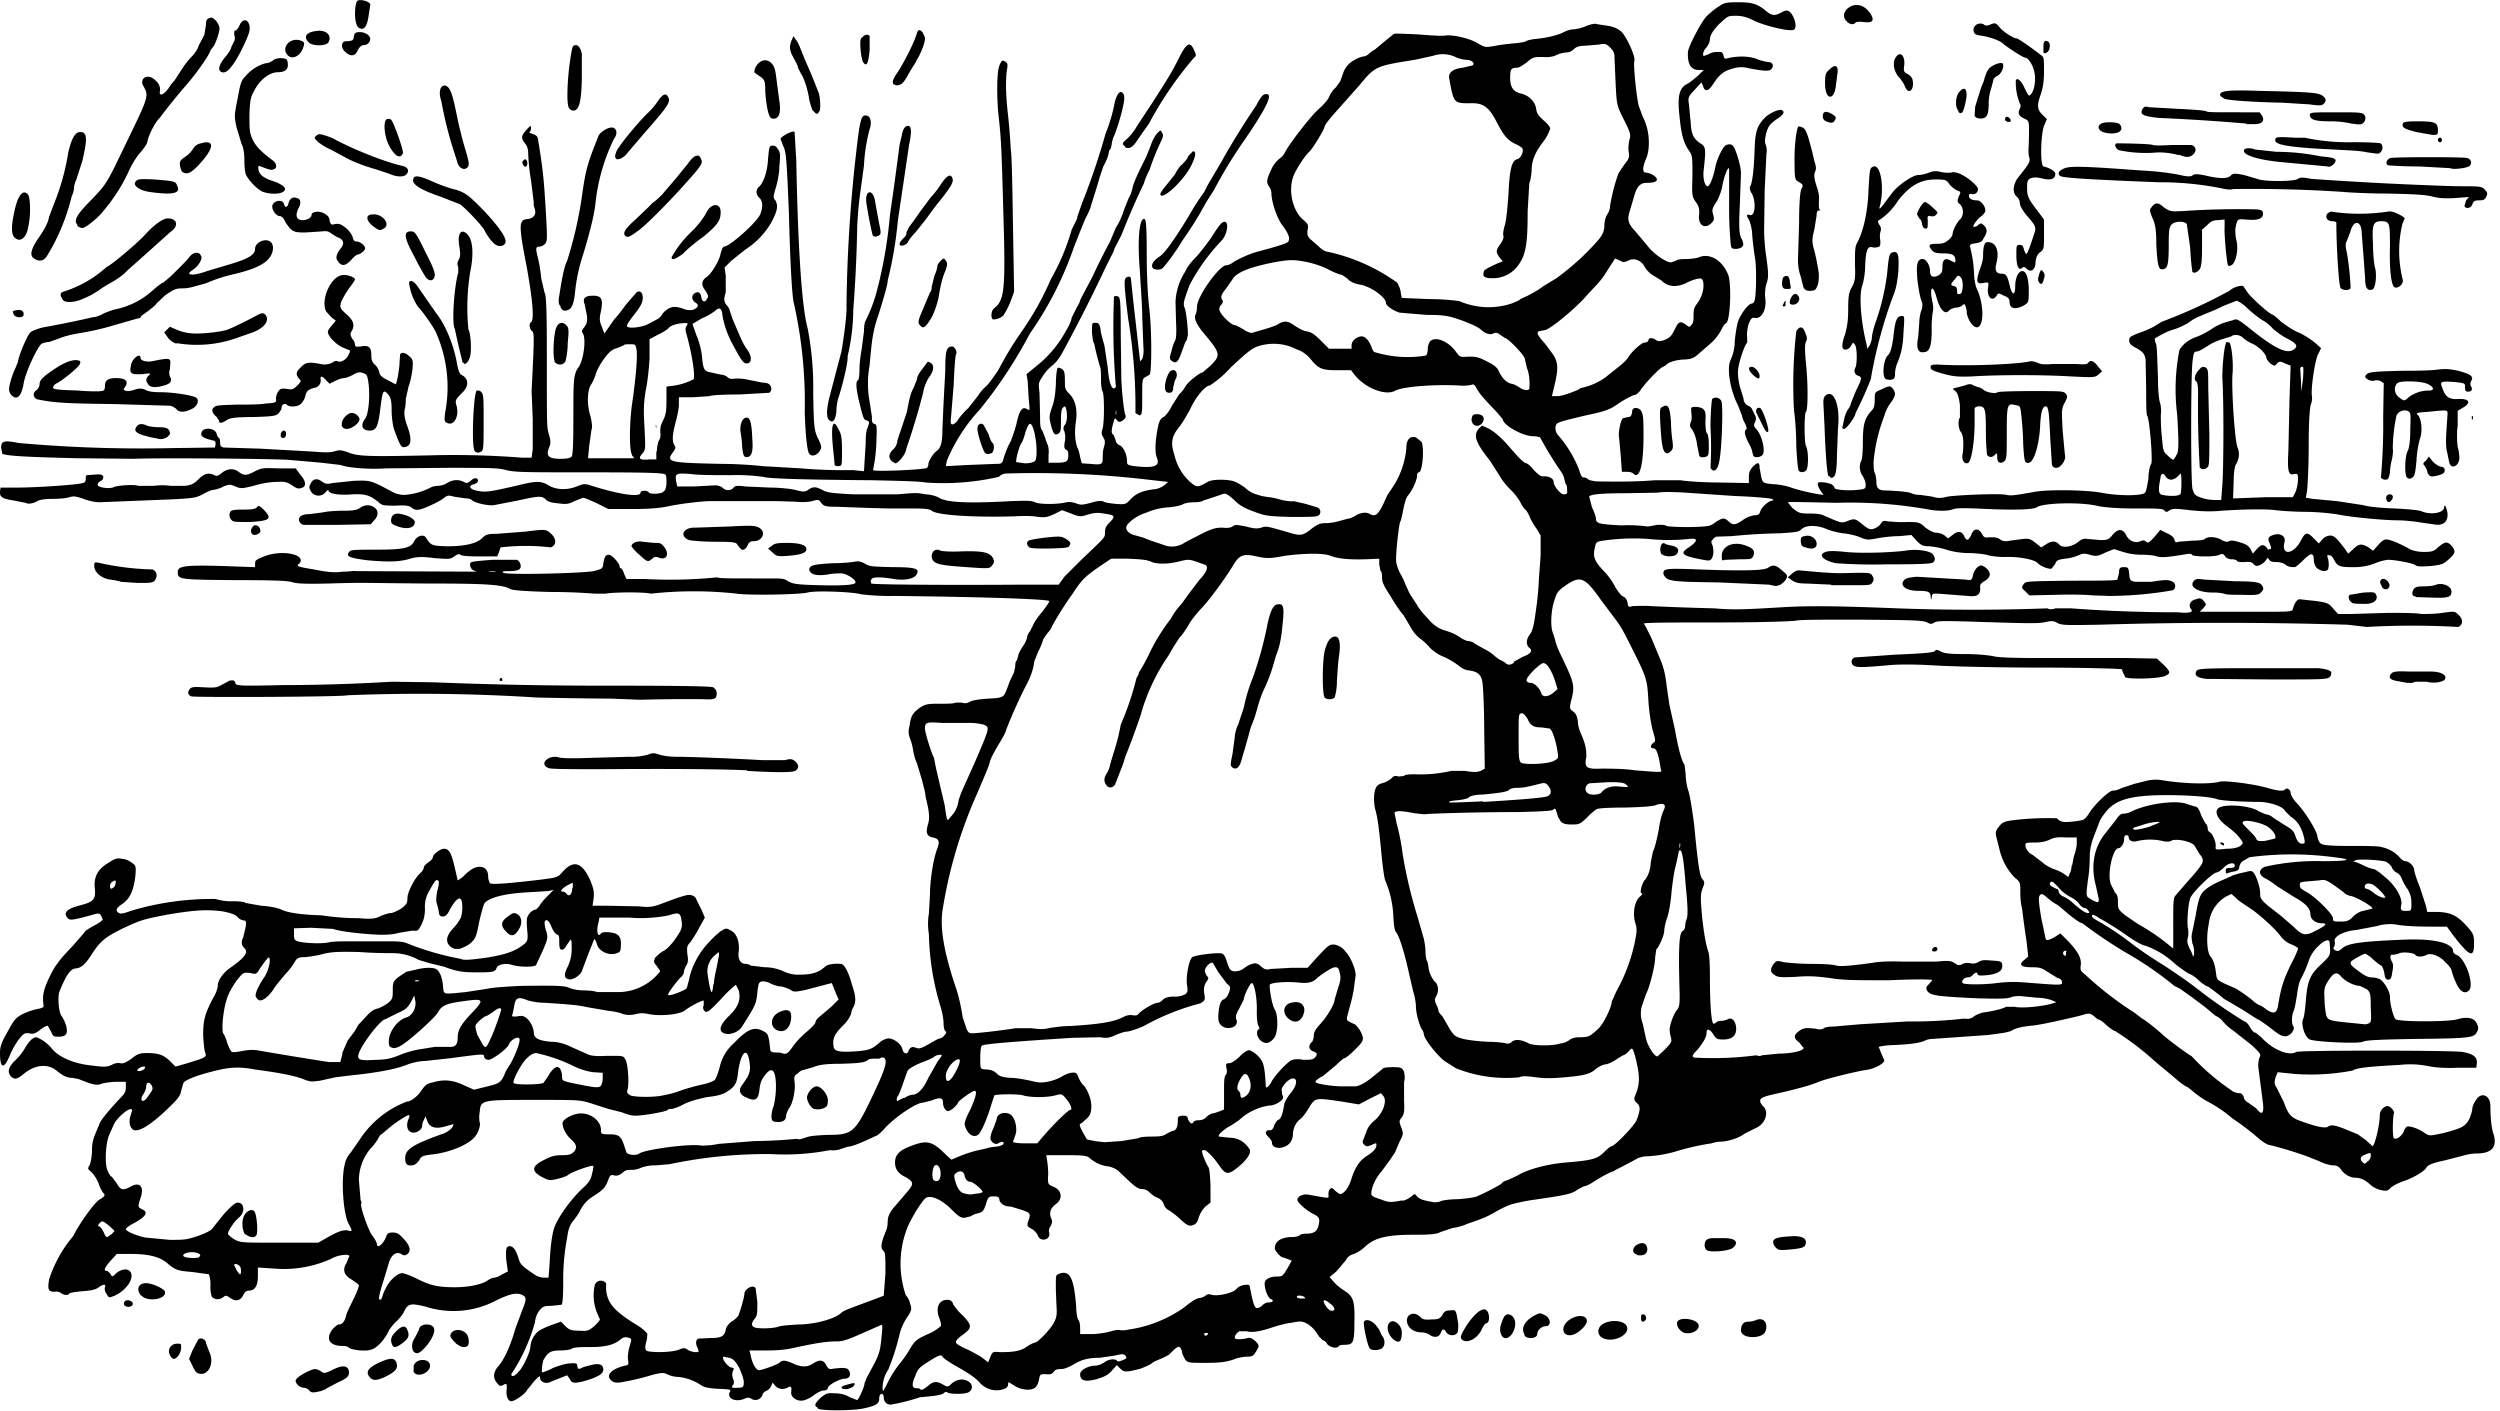 <?xml version="1.0" encoding="utf-8"?>
<svg xmlns="http://www.w3.org/2000/svg" xmlns:svg="http://www.w3.org/2000/svg" version="1.1" viewBox="0 0 443 250">
	<title>A flock of eight piglets follow an pig wearing a dress and bonnet who’s carrying a couple of buckets towards a slop trough. In the background a long wall stands in front of trees and a house.</title>
	<path d="M145 249.5c-.8-.4-.7-.7.4-1.8 1-.8 1.2-.9 2.5-.8 1 0 1.9.2 2.7.7l1.3.5c.3-.2 1.3-2.4 1.3-3l.4-1 1.4-2.6c.9-1.8 1-2.5 1.2-4.5.2-2 .2-2.3-.1-2.2l-3.4 1.5c-2.5 1.1-3.3 1.4-4.5 1.4-1.7 0-3.6.3-6.9 1-1.6.4-3.1.6-5.4.6h-3.1l.2.8c.3 1.6 1 2.7 1.5 2.7.8-.1 3.3-1 3.7-1.4.4-.4 1-.4 2.3.2 1.5.7 2.6.7 3.6 0 1.1-.7 1.8-.7 2.3.3.4.7.5.8 1.4.6l1.2-.1c1 0 1.3.1 1.5.6.3.7 0 1.3-.8 1.3s-2.8 1-3 1.6c0 .3-.3.5-.8.5-.3 0-1.2.4-1.9 1-.8.5-1.5.8-2 .8-1 0-1.9-.7-1.8-1.5.1-1 0-1.1-.5-.9-.8.5-1.7.4-2.3-.2l-.5-.6-.3.7c-.2.4-.6.7-.9.8-.2.1-.6.4-.6.7-.3.8-1.2 1.1-1.9.7-.5-.3-.7-.3-1.4 0-1.5.6-3-.1-2.5-1.2.3-.5.2-.5-2-.6-1.8-.1-2.6-.3-3-.6a9 9 0 0 0-4-1.5 5 5 0 0 1-1.9-.4c-.8-.4-1-.4-2.7 0a45 45 0 0 1-6 1.4c-.6 0-1 0-1.4-.4-1-.9 0-2 2.4-2.6.7-.1.7-.2.6-1-.1-.5 0-1.4.2-2.2.5-1.6.5-1.6-.3-1.8-.5-.1-.8 0-1.2.3-1.1 1-2.7 1.4-5.4 1.4-1.7 0-2.8 0-3.3.3-.3.2-1.3.3-2 .3-1.7 0-2.2.3-3 1.7-.2.5-.4 2.2-.2 2.2 0 0 1-.3 1.9-.8 1-.4 2.3-.8 3-.8 1.1-.1 1.3 0 1.3.5.1.5.2.5.6.4.2-.2 1-.4 1.8-.6 1.5-.4 2.2-.1 2.2.8 0 .7-.8 1.2-2.6 1.8-2.3.7-3 .7-3.3-.1l-.5-.7-2.8 1.1c-.8.5-1.8.2-2-.5 0-.6 0-.6-1 .4l-1.3 1.6c-.3.7-2.2 2-2.8 2-.6 0-1-1-.8-2.2 0-1 0-1-.6-.7-.5.3-.7.2-1.1-.3-.8-.9-.7-2 .2-3 1-1.1 2.2-3.7 3-6.6l1.3-3.5c.7-1.7.7-2.2 0-2.5-1-.5-2.1-.3-4.6.9a16.2 16.2 0 0 1-12.7 1.1c-2.6-.6-3-.5-3.7.9-.2.5-.8 1.2-1.3 1.7-.5.4-1.1 1.2-1.4 1.7-.8 1.7-2.2 3.2-3.3 3.4-1 .3-3.3 0-3.8-.4-.1-.2-.7-.3-1.1-.3-2.3 0-3-1.2-1.9-2.8.4-.5 1-1 1.2-1 .6 0 1-.4 1.3-1.4 0-.4.7-1.8 1.3-3 .6-1.2 1-2.3 1-2.5 0-.2-.6-.6-1.2-1-1.4-.8-1.8-1.7-1-3l.5-1.2c0-.5-2.2-.2-3.3.5a20.3 20.3 0 0 1-9.9 1.7l-3-.2v1.5c0 1.7-.5 2.6-1.6 2.6-.4 0-.7.2-1 .8-.5 1-1.3 1.2-2.3.5-.7-.5-.8-.5-1.3-.1-.7.5-1.6.4-2-.2a6 6 0 0 1-.2-2.1c0-.9-.2-1.6-.3-1.8l-2.9-.4c-2.7-.2-3.1-.4-4.5-1.6-1.2-1-3-1.6-6.4-1.6h-2.5l-1.1 1.2c-1.1 1.3-1.3 1.8-.7 1.8.2 0 .5.3.7.6.3.5.3.5 1-.2 1.8-1.4 3.4-.4 2.4 1.6a6 6 0 0 1-2.7 2.4c-1 .4-1 .4-1.4-.3-.3-.3-.4-.9-.3-1.2.2-.6-.2-.6-1.1 0-.5.4-1.3.6-2.9.7-1.2.1-2.3.3-2.3.4-.2.4-1 .3-1.4 0-.2-.2-.7-.4-1.2-.3-1.1 0-1.3-.3-1-2.2A22.9 22.9 0 0 1 13 219c1-2.1 3.8-6 4.6-6.4 1-.6 1.1-.9.7-1.2a6 6 0 0 1-.8-1.6 6 6 0 0 0-1.3-2.1c-.7-.6-.7-.6-.3-1.3.2-.5.4-1.6.4-2.5a7 7 0 0 1 .6-3l.7-1.7c.2-.7 2-2.8 3.7-4.6.7-.7 1-1.1 1-1.9v-1h-1.7c-1 0-2 .2-2.5.3-.7.3-1.1.3-2.4-.1l-1.8-.7-1.1-.2c-.9 0-1.7-.4-2.8-1.3-1.6-1.3-3.9-1-5.8.6-1.2 1-1.6 1-2.2.5-.8-.8-.5-1.8.8-3a10 10 0 0 0 1.7-2.2c.3-.5.8-1.2 1.2-1.5.6-.4.7-.4 1.6.1a7 7 0 0 1 1.8 1.5c1.2 1.6 4 2.8 7.1 3.1 2.3.3 2.7.3 3.6-.1.5-.3 1.1-.4 1.5-.3.5.1 1-.1 2-.8 1-.8 1.4-1 2.7-1 2.3 0 3 .4 4.1 1.4l1 1 2.1-.6c3.3-1 3.4-1.1 3.2-1.8-.2-.3-.3-1.7-.4-3 0-2.7.2-3.8 1.8-6.8.5-.8.8-1.8.8-2.2 0-.9 1-2.3 2.2-3.1 2.8-2 3.3-2.8 2.4-3.6-.4-.4-.5-1.1-.1-1.8l.4-1.7c.2-1 .1-1.3-.3-1.3-.2 0-.8-.2-1.1-.6-.5-.5-1.2-.7-2.6-1-3-.4-5.3-.2-10 .6-4.2.8-4.7 1-7.5 2.3-3.5 1.7-4.3 2.4-6 5.1-1 1.5-1.7 2-2.5 2.1-1 0-1.8 1.2-3 4.2-.3 1-.1 3.6.4 4.2.2.3.6 1 .8 1.7.4 1.5 0 2-1.3 2-.8 0-1 0-1.3-.8l-.6-1.1c-.2-.1-.8.2-1.4.7-.8.6-1.2.8-1.9.6-.8-.1-1 0-1.8 1-.5.6-1.3 2-1.7 3-1 2.4-1.7 2.3-1.7-.5 0-1.1.2-1.8 1.3-3.7 1.2-2.2 1.4-2.5 2.7-3.2.8-.4 2-.8 2.6-.9 1-.2 1.2-.3 1.1-.7-.2-1.7 0-2.6.8-4.4 1.1-2.4 1.8-3.4 4.4-6.1l2-2.3c0-.2.7-.7 1.6-1.2 1-.5 1.7-1 1.7-1.2l-.3-.7c-.3-.4-.5-.4-1.5-.1-3.6 1-4 1-4.4.6-.9-1-.1-1.7 2.3-2.3 2.3-.6 2.7-1.1 2.5-3-.2-2 .5-3.4 2.4-4.5 1.2-.8 1.6-.9 2.5-.7.6 0 1.3.4 1.7.7.7.5.7.6.6 2.2-.3 2.6-.9 4-2.2 5-1.3.8-1.4 1.3-.7 1.7.3.2 1 0 2.1-.4a50 50 0 0 1 15-2.1 9 9 0 0 0 3 .4c1.2 0 2.2.1 2.3.3l2.8.5c1.6.1 3 .4 3.6.7 1 .5 3.4.9 7.1 1a42.6 42.6 0 0 0 6.5.5c2.5.2 3 .1 4-.4.5-.2 1.3-.5 1.7-.5.4 0 1.2-.4 1.9-.8 1-.8 1.1-1 1.1-1.9 0-1 1.3-3.6 2.4-4.5.3-.3.5-.7.5-.9 0-.2.4-.6.8-.9.5-.3.8-.7.8-.9 0-.5 1.3-1.5 2-1.5.9 0 1.3.8 1.9 3.4l.5 2.2s.6-.3 1.1-.8c1.2-1.2 2-1.6 2.8-1.6 1 0 1.5.7 1.5 1.7 0 .5.2 1 .3 1.2.4.3 3.7 0 8.8-.6 3.1-.4 3.2-.4 4-1.3 2-2.3 3.5-1.9 5 1.4.6 1.5.7 2 .6 3.1l-.2 1.4h2.9l5.2.1c2 .2 2.5.1 3.7-.3 1.6-.6 3.7-1.4 4.6-1.6.9-.3 1.8 0 2 .7l.9 1.8.6 1.4-1 1.8a22 22 0 0 1-1.6 2.6c-.6.6-.6.9-.5 2.1.2 1 .1 1.6-.2 2-.2.4-.4.8-.4 1.1 0 .3-.3.8-.6 1-1.1 1.2-2.4 3-2.2 3.1.2.3 3-.8 3.3-1.2l.4-1.5c.4-2.2 1.7-4.7 3.4-6.5.9-1 2-2 2.4-2.2.7-.4.8-.5 1.6 0 1 .4 1.6 2 1.4 3.7-.2 1.3.3 2.2 1.2 2.2.3 0 .7.1.9.3l2.5.3a8 8 0 0 1 3.3.7 6 6 0 0 0 3.1.6c2 0 3.2-.4 4.3-1.4.4-.4 1.5-.6 2.8-.5.6 0 1.4 1.5 2 3.8.7 2 .7 3 .2 3.9a3 3 0 0 0-.4 1.2 6 6 0 0 1-1.4 2c-1.5 1.5-1.9 2.3-1.7 3.6 0 1 1 1.2 3.9 1 2.5-.2 2.9-.4 4.2-1.5a3 3 0 0 1 1.6-.8c1 0 2.3 1 2.5 1.9.2.9.9 1 1.1.3.3-.7.7-.8 1.4-.5.5.2 1 0 2.2-.7.9-.5 1.7-1 2-1 .1 0 .5-.2.7-.5.4-.4.5-.6.2-.8-.2-.2-.3-.8-.3-1.4 0-.6-.2-1.8-.5-2.8a47 47 0 0 1-2.1-13c-.2-1.1-.2-2.6 0-3.6l.2-3.6c0-2.1.5-5.7 1.2-7.7.6-1.5.4-2-.7-2.2-1-.2-1.3-.7-.9-2.2.4-1.2.3-2.2-.4-5.1 0-.6-.4-1.9-.6-2.8l-.9-3c-.3-.6-.6-1.7-.7-2.4a11 11 0 0 0-.6-2.2c-.2-.6-.3-1.2 0-2.2.2-1.7.6-2.2 1.8-3.1 1-.6 1.2-.7 3.5-.7 1.3 0 2.6 0 2.8-.2h1.1c.6.2 1 .1 1.4-.1.4-.3 1.7-.5 3.3-.6 3-.2 2.7 0 3.8-3l.8-1.7.2-1c0-.6.1-1 .3-1.1l.2-.7c0-.3.4-1.1.8-1.7a5 5 0 0 0 .8-1.6c0-.3.2-.8.5-1.1l.7-1.4c.1-.3.8-1.3 1.5-2.1.7-1 1.3-1.7 1.2-1.9-.3-.3-9.7-.7-27.4-.9a43 43 0 0 1-6-.3c-1.1-.4-8-.7-9.4-.3-1.8.4-10.7.5-12.5.2a69.8 69.8 0 0 0-15.3 0c-.8-.3-6.5-.3-8 0h-1.9a99 99 0 0 0-7.6-.3c-4.5-.1-7-.3-7.3-.5-1.5-.8-4-1-14.7-1-12.8-.1-11-.2-17.6 0-4.2.1-5.6 0-6.3-.2-.8-.3-3.2-.4-10.3-.4-10-.1-10.1-.1-10.1-1.5 0-1 1.4-1.2 8-1l5.7.2v-.7c0-.5.3-.7 1.6-1.2 3.2-1.3 7.7-.3 6.2 1.3-.5.4-.5.5 2.6 1 2.5.5 3.5.6 5.2.4 1.1 0 2-.2 2.2-.1l21.5.1c-.8-.2-1.2-.6-1.2-1.3 0-.5.2-.5 3.9-.8h4.3c.3 0 .6.4.7.7.3 1-.3 1.3-2 1.3-1.1 0-1.3.1-1 .3.7.4 13.9.1 16-.3 1.5-.4 1.6-.4 1.7-1.3.2-1.2.4-1.6 1-1.6.5 0 1.9 1.5 1.9 2.1 0 .2.1.3.2.3.2 0 .4.4.6 1l.4.9h3.3a82.6 82.6 0 0 0 12.8-.3c.3.2 1.5.2 9.3.2 2 0 2.5 0 3.1.4.9.6 1.8.7 5.7.8 3.8.1 6.4 0 6.4-.5s-1.3-1.4-2.4-1.6c-.5 0-1.7 0-2.5.2-2 .3-3.1 0-3.3-.8 0-.8.6-1 4.2-1.2 1.8 0 3.7-.2 4-.3.5-.1 1 0 1.7.4.8.5 1.3.5 4.9.6 4.2 0 4.8.3 4.2 1.3-.4.8-2.2 1.1-4 .8-2.4-.4-3.9-.4-4 .1-.2.2-.1.5 0 .7.3.2 13.3.3 26.9.2h6.3l1-1.4 2.8-2.8c4.5-4.3 4.4-4.1 4.4-5 0-.8.2-1.2.8-1.8 1-1 1-1.3-.4-1.5-1.7-.3-2-.3-3.5.1-1.2.4-1.4.4-2.9-.2l-1.6-.6-1.4.7c-1.3.6-1.6.6-2.9.5-.8-.2-2.7-.2-4.3-.1-7 .2-13.6-.2-14.5-1-.4-.3-1-.4-3.7-.4h-4l-3.7-.1-5.4-.2c-2 0-2.3-.1-2.8-.7-.4-.6-.5-.6-1.6-.3-.7.2-2 .2-3 .1l-3.2-.1h-11.9c-1.4 0-5.5.5-7.3.9-1.4.3-3.2.5-6.3.5h-4.4l-2-1c-1.1-.5-2.2-1-2.5-1l-1.5.6c-1 .5-1.4.6-2.8.4-1.2-.1-2-.3-2.3-.7-.7-.7-1.3-.6-5 .2l-4.1.8c-1 .2-3.6-.4-4-.9-.2-.2-.7-.3-1.2-.3l-2-.3c-1-.3-1.2-.2-1.8.3-.8.6-3.3 1.8-4.3 2-.5.1-1 0-1.3-.3-.5-.4-1-.5-2.9-.4-2 0-2.4 0-3-.6-1.6-1.3-2.4-1.5-4.7-1.4-2.3.2-4.2-.1-4.2-.7 0-.2-.2 0-.5.3-.7.9-2 .8-2.6-.1-.3-.6-.4-.8-.1-1.3.4-1 1.2-1.1 2-.5.7.5 1 .5 1.9.3l3.8-.4c3-.1 3-.1 6.9 2 .5.3 1.4.5 2 .5a12 12 0 0 0 4.5-1.2 3 3 0 0 1 1.4-.4c.5 0 1.3-.2 1.7-.5 1-.6 2-.7 3-.2.5.3.7.2 1.2-.2.6-.6 1.3-.6 1.3 0 0 .2-.3.5-.7.6-1.2.3-.7 1 .8 1.2 1.4.3 2.6 0 7-1 3.2-.8 4.1-.8 5.4 0 1.3.8 3.2.9 5 .2 1.2-.5 1.5-.5 2.4-.2 5 1.6 8.9 2.2 8.9 1.3 0-.4 1.2-.5 1.5 0 .2.2 1.4.3 2.3 0 .5-.3.7-.5.8-1.6 0-.8 0-1.4-.2-1.6-.3-.3-2.8-.4-13.4-.4-11.2 0-13.3 0-14.8-.4-1.4-.4-3.2-.4-10.2-.4l-11.2.1c-2.8.2-6.8-.1-7.9-.6L57 82l-5.7-.5c-2.3-.2-22.7-.4-27.5-.2l-10-.1C5.1 81 1.1 80.8.4 80.4l-.2-1.1c0-1.2.6-1.3 3.1-.8a245.6 245.6 0 0 0 27.4.9l7.4-.1.1-.6c0-.4 0-.6-.7-.7-1.5-.4-2-.7-1.8-1.3.1-1 2.4-1 2.7.2.1.4.3.7.4.7.1 0 .2.3.2.8 0 .6.2.8.6.9l6.5.2 9 .5c2.4.2 3.4.2 4.1 0 .9-.3 1.2-.3 2.6.2 1.7.7 4 .7 14 .5a154.3 154.3 0 0 1 16.7.4h1.7l.2-1.5v-5.3l-.2-5c.5-10 .5-10.4 0-10.7-.4-.4-.5-1.3-.1-1.5.6-.4.3-3.9-.8-10-1-5-1.1-6.4-1-7.3.2-.7.3-.9 1.3-1 1.1-.2 1.5-.9 1.1-2-.1-.3-.2-.7-.1-.8l-.5-4a38 38 0 0 1-.5-4.7c0-.7-.1-1.3-.5-1.8-.8-1-.8-1.4.2-2.5.7-.8.8-.8.8-.3 0 .4-.2.7-.3.7-.2 0 0 .1.5.3.8.3 1 .4 1.1 1.4.9 5.4 1 7.3 1.3 12 .3 5.2.3 5.6-.1 6.1-.3.3-.7.5-1 .5-.7 0-.7.3-.3 1.9.2.8.5 2.4.6 3.7l.6 2.6c.3.3.4 3.2.4 11.2 0 13.5 0 12.5.4 14 .3 1 .3 1.5 0 2.2-.6 1.5-.1 2 2 2 1.1 0 1.7-.1 2-.4.2-.4.3-1.9.3-6.8 0-6.6 0-7.8.9-9 .9-1.2 1.4-5 .8-6-.3-.4-.2-.6.3-1.2.4-.6.5-1 .4-2l-.4-2c-.4-1 0-1.5 1.5-1.5s1.8.6 1.4 2.7c-.3 1.3-.3 1.7.1 2.7l.5 1.3.7-1 1.1-1.6c.3-.2 1.2-1.4 2-2.5l1.9-2.2c.6-.4 1.1 0 1.1 1 0 .7-.3 1.4-1.4 2.8-.8 1-1.5 2-1.4 2.2.2.5 2.6.2 3.6-.3l1.7-.9c.3-.1.8-.6 1-1 .2-.3.8-.8 1.2-1 .8-.3 1-.3 2.2 0 .9.4 1.4.4 2 .3 1-.4 1.1-.9.4-1.3-.7-.5-.7-1.3 0-1.7.6-.3 1 0 1.1.9.2.8.7.8 1 .1.3-.3.2-.6-.3-1.4-.8-1-.7-1.8.2-2.4.8-.5 2.3-2.9 2.5-4.2.2-.7.4-1.2.6-1.2 1 0 5.8-4.3 6.4-5.7.5-1.2.5-2.3-.1-2.9-.7-.6-.7-1.5-.1-2 .8-.7 1.5-2.7 1.6-5 .2-2 .2-2.2.7-2.3.4 0 .8.1 1 .6.5.6.5 1 .3 3.1 0 1.4-.4 3.1-.7 4-.4 1.4-.4 1.6 0 2 .5 1 .4 1.7-.6 3.7a14 14 0 0 1-4.7 5l-2.5 2-1.2 1.2.2 1.4v3c-.4 1.3-.3 1.6.1 2.2.3.3.6.8.6 1l.5 1.5 1.2 2.8c.4 1 1 2.1 1.3 2.5 1 1.3 1 2.6 0 2.6-.6 0-1-.6-2.8-4-.8-1.7-1.2-2.9-1.5-4.6-.1-1.2-.5-1.4-1.2-.8-.3.3-1.4 1-2.4 1.4l-1.7 1 .7 2c.5 1.1.9 2.7 1 3.8.2 2.3.4 2.6 1.6 2.8l1.8.4c.5 0 1 .3 1.2.5.2.2.6.3 1.1.2a8 8 0 0 1 2.5.2l2.5.5c.5 0 1 .1 1.2.3.5.4.5 1.2 0 1.5l-5.2.3c-2.6 0-5 .1-5.4.3l-3 .2h-2.4v1.3c0 .7-.3 2.1-.6 3.2-.6 2.3-.6 3.3-.2 4 .3.4.2.6-.3 1.3-1.2 1.7-.6 1.8 8.6 2 3.2 0 6.5.3 7.3.4l6.9.4a89.3 89.3 0 0 0 9.1.3l2 .2.1-1.7.2-3.2c0-.8 0-2 .3-2.7.4-1.1.4-1.2-.1-1.4-.5-.1-.6-.2-1.3-3.1-.6-2.4-.7-3.8-.3-4 .2 0 .3-1 .3-2s.2-2.5.4-3.6l.4-3.1c0-.8.1-1.6.3-1.9a27.5 27.5 0 0 0 2.1-5.7 80.8 80.8 0 0 0 2.2-13 739.7 739.7 0 0 0 1.7-12.4l.4-1.7c.2-1.2.6-1.7 1.1-1.7.6 0 .7 1 .2 3.3l-2 13.5a69.3 69.3 0 0 1-1.8 10.6c0 .6-.4 2.1-1.6 6-1 2.8-1.2 4.4-1.6 9a18 18 0 0 0 0 6.5l.4 2.6c0 .8 0 1.2.4 1.3.5.1.5.4.4 3a27.4 27.4 0 0 1-.6 5.2c.3.3 7.5 0 9.2-.3.4 0 .6-.3.6-.7 0-.6.9-2 1.5-2.4.7-.5 1-1.5 1-3.9l.2-4.6.3-5.6c0-3.6.2-4.4 1.2-4.4.5 0 1 1 .7 1.4-.1.1-.3 2.5-.4 5.3l-.5 6.1c-.1.8 0 1 .3 1 .2 0 .6-.3.9-.7.2-.4 1-1.4 1.9-2.2l1.8-2.3c.2-.4.8-1.1 1.4-1.6.5-.5 1.5-1.9 2.2-3a60.6 60.6 0 0 1 4-6.6 51.8 51.8 0 0 0 5.2-9.3 39.3 39.3 0 0 0 3.7-8.8c1-2 1-2 1-2.3l.8-2.3a122.8 122.8 0 0 0 4.2-12.4 29 29 0 0 0 1.6-5.4c.4-1.8 1.1-2.5 1.6-1.6.2.4.2 1.2-.4 3.4-.4 1.6-1 3.3-1.2 3.8-.3.6-.5 1.3-.5 1.7l-.2.8c-.2 0-.3.5-.4 1-.1.5-.5 1.4-.9 2.1l-.6 1.8-.8 2.7-.8 2.5c0 .2-.4 1.2-1 2.3l-.9 2.2-1.1 2.8a61.5 61.5 0 0 1-7.8 15.3 82 82 0 0 1-8.9 13.5 30.6 30.6 0 0 0-5.8 9l-.2 1 3.8-.2 5-.2c1.1 0 1.2 0 1.5-1.2.2-.6.7-2 1.2-2.8.4-1 .9-2.5 1.1-3.5.5-2.1 1-2.7 1.8-2.2.5.3.5.3.3-1.7l-.2-3.3-.2-1.2 2.2-1.8a19.9 19.9 0 0 0 4.8-5.9c.4-.6.9-1.6 1-2.3l1-2c.3-.4.5-1 .5-1.1l.3-.6 1.9-3.6a113.7 113.7 0 0 1 3.1-6.2l1-2.4c.7-1 1.3-2.6 1.5-3.3l.8-2c.2-.3.6-1.2.7-1.9.3-1.1.9-2.4 2.4-5.4l.8-2c.2-.6.6-1.5 1-2 .7-.8.8-.8 1-.3.3.4.2.8-.2 1.6a43.6 43.6 0 0 0-2 5c-.5.9-.9 2-1 2.4a137.3 137.3 0 0 0-4 9.2l-1.2 2.3c-.1.5-.5 1.2-.7 1.6l-.8 1.6a290.2 290.2 0 0 1-7.7 15.2c-.5 1-1.3 2-2 2.5-.5.4-1.3 1.3-1.6 1.9-.7 1-.7 1.2-.5 2.8l.1 4c0 1.5 0 2.3.4 2.7l.4 1 .4 1.2c.3.5.4 1.3.3 2.1V82h1.3c1.9 0 2.2-.2 2.2-1.3 0-.6-.1-1-.4-1-.3-.2-.4-.5-.2-1.5a4 4 0 0 0-.1-1.8c-.2-.3-.2-.6 0-1 .5-.5.6-1.9.3-3-.1-.4-.2-.5-.5-.2-.3.2-.4.9-.4 2.3 0 1.6 0 2-.4 2.3-.7.5-1 0-1.4-1.6-.3-1.2-.3-1.5.2-3 .4-1 .6-2.3.7-4.1 0-1.5.2-2.8.3-2.9.1-.1.5 0 .8.2.4.3.5.7.5 2 0 1.4 0 1.6.8 2.4 1.1 1.1 1.5 2.9 1.1 5.3-.2 1.7-.1 3 .3 4.2.2.3.4 1.1.5 1.7l.3 1.1 1.5.1c2 .2 2.2.1 2.2-1 0-.4 0-1.3.2-1.9.3-1 .2-1.3-.1-1.8-.3-.5-.4-.8-.1-1.6.3-1.3.3-5.8 0-6.5-.2-.3-.3-1.2-.3-2.1 0-1 0-2-.2-2.4a42.5 42.5 0 0 1-1-4c-.2-.2-.3-1-.4-2 0-1.7 0-1.7.6-1.7.5 0 .7.1.9 1 0 .6.4 2 .7 3l.6 4c.2 2.4.6 3.8 1.2 3.6.2-.1.3-.4.2-.6a128 128 0 0 1-.3-15.6c0-.1.4-.2.6-.1.5.1.6.4.6 6.9l.1 7.8c.1 2.5.5 5.9.7 6.3.2.3 0 .6-.2.8-.7.6-1 .6-1.4 0-.2-.3-.3-.2-.5.6-.4 1.3-.4 2 0 2.1l.4 1c0 .4.4.8.7.9.6.2 1.3 1.6 1.3 2.7 0 .7 0 .8 1.3 1 3.6.4 4.6 0 4-1.5-.4-.9-.3-3 .2-5.5.2-1 .5-1.5 1-1.7.3-.2 1-1 1.4-1.9l1.4-2.2c.4-.3.9-1 1.1-1.4.4-.7 2.5-2.4 3-2.4l1.4-1.2c1.9-1.9 1.8-2.2-1.4-6-1.1-1.4-1.5-2.3-1.3-3 .2-.2.3-.9.3-1.4 0-1.9 4-7.4 5.2-7.4.3 0 .8-.2 1.2-.5.9-.6 3-1.6 4.7-2 3.3-.9 4.6-1.3 5-1.6.5-.5.2-1.4-.9-2.9-1-1.2-2-4.3-2-5.7 0-.4-.2-1-.4-1.2-.5-.7-.5-1.2.3-2.9.4-1 1-1.6 1.4-2a3 3 0 0 0 1.1-1.2c.6-1.3 4.6-6.5 6-7.7.8-.7 1.6-1.6 1.8-2.1.2-.5.7-1.3 1.2-1.7l.8-1.1.6-1.7a4 4 0 0 1 1.8-2 5 5 0 0 1 1.7-.7c.3 0 .7-.2 1-.5a4 4 0 0 1 1-.7l1.8-1.5 1.6-1.3c.2-.1 2.2 0 4.4.1 2.2.2 4.3.3 4.7.2 1.3-.2 4.4.5 5.8 1.4 1.2.7 1.3.7 2.6.5a35 35 0 0 1 3.6-.5c1.2-.1 2.3-.3 2.3-.4.1-.1.8-.3 1.7-.4 2.2-.2 4-.7 5-1.2a4 4 0 0 1 1.7-.5 7 7 0 0 0 2.3-.6c.8-.3 1.5-.5 2-.3l2 .3c1 .2 1.6.5 2.2 1 1 1 2.6 4.6 2.3 5.2-.2.6.4 6.6.8 8l.7 1.9c1.2 2.2 1.4 5.5.6 7.4-.7 1.6-.7 2.5 0 2.5s1.9.7 1.9 1.2c0 .4-.6.6-1.8.6-1.2 0-1.8.7-2.3 2.6l-.7 2.4c-.5 1.5-.3 2.2.9 3.5l2.2 2.6c1 1.4 3.3 3 4.2 3l.9-.3c.1-.2.9-.3 1.7-.3.7 0 1.8-.1 2.3-.3 1.9-.8 4.1.4 5.2 3 .7 1.6.4 8.7-.4 8.7-.1 0-.5.5-.7 1a9 9 0 0 1-1.8 2.4l-2.3 2c-.8.7-1.2.9-2.3 1-1.4 0-3 .4-3.5 1l-.5.3c-.4 0-3.2 2.9-3.9 4-.4.6-.9 1-1.2 1-.2 0-1.4.6-2.5 1.3-2 1.4-2.4 1.5-6.5 2.4-3.3.8-4.6 1.1-4.8 1.5-.3.4-.2 1.3.2 1.8a21 21 0 0 1 3.8 6.2c.3 1 .5 1.4.8 1.4.2 0 .6.1.8.3.1.2.8.3 1.4.4 5 .1 8.1 0 10.4-.2h4.6c1.1.2 4.3.4 7 .4l5.1.1v-1c0-.8.1-1.2.7-1.9.9-.9 1.2-.8 1.2.2l.3 1.7c.3 1 .3 1 2 1.2 1 0 2.4.3 3 .5 2.2.8 6.4 1.6 6 1.3-.4-.4-1-1.4-1-1.8 0-.4.3-.4 1.3-.3 1.1.2 1.5.4 1.7 1 .1.3 2.5.5 4 .3 1.4-.1 1.5-.2 1.5-.9 0-.4-.2-1-.5-1.5-.6-.8-.7-2-.3-2.7.2-.3.3-1.9.3-3.5 0-3.2.4-4.2 1.6-5.5.4-.4.5-1 .5-1.9 0-1.3 0-1.3 1.2-1.8 1.4-.7 1.6-.7 2.1 0 .5.8.4 1.2-.7 2.7a7 7 0 0 0-.9 2 29.7 29.7 0 0 0-1.9 8.1c0 .7 0 1.5.2 2 .2.4.3 1.2.3 1.7 0 1 .5 1.4 1.4 1.4 2.9.1 4.4.3 4.8.5.4.2 1 .3 1.6.3l2.1.3c.9.3 1.6.3 2.7 0 2-.3 9.5-.6 10.5-.3.8.2 1.8 0 4.7-.5 2.3-.5 9.2-.4 12 .1 3 .6 7.3.6 7.8 0 .2-.2.4-1.3.6-2.5 0-1.2.3-2.4.5-2.6.3-.6-.3-7.9-.7-8.5-.2-.2-.2-2.3-.2-4.6l-.1-5.4c-.2-1-.4-1.3-1.6-2-1-.5-1.3-.8-1.3-1.4 0-.6.2-.7 2-1.4 1.2-.4 2.4-1 2.8-1.3l1-.6a91.8 91.8 0 0 0 12-5.5c.6-.6 2-1 2.4-.8l.7 1c.4.8 4 4 4.4 4 .1 0 .9.6 1.6 1.3.8.6 2.2 1.6 3.3 2a15 15 0 0 1 2.8 1.8l1 .9-.5 1c-.6 1-1.4 6.6-1.1 7.6 0 .3 0 .9-.2 1.3-.2.5-.4 3-.4 7.5 0 3.6-.2 7.2-.3 7.9l-.2 1.2 1.2.2 4.3.4 4.6.7c1 .3 3 .5 5.6.6 2.2.1 4.4.3 4.8.5 1.6.7 4 .3 4-.7 0-.8.5.1.6 1.1.1 1.3-.6 2-1.8 2l-2.9-.4c-1-.2-3-.4-4.2-.4-2.5 0-8.5-.6-10.3-1a42 42 0 0 0-5.6-.5c-2.4 0-5-.2-5.7-.3-1.4-.2-5-.2-9.5.1-2 .2-3.8.1-5.7-.1-2.5-.3-3-.3-3.5 0-.6.4-.7.4-1 0-.4-.3-1.3-.3-5.2-.3-3.3 0-5.2-.2-6.4-.4-3-.8-10-.6-11 .2-.6.4-3.8.5-8.7.3-4-.2-5.3-.2-6 0-.8.3-1.8.4-3.8.2a79 79 0 0 0-17-1.3c-4.6-.1-8.5-.2-8.6-.1l.8 1c1 .8 1.2 1 2.8 1 1.1 0 2.1 0 2.9.4 3 1.3 2.9 1.3 3.9 1 1.4-.6 1.6-.5 2.8.5 1 .8 1.3 1 2 .8.4-.1 1-.5 1.2-.8.4-.6.5-.7 1.4-.5.5 0 2 .2 3.2.1 2.2 0 2.3 0 3.4 1 .7.5 1.4.9 1.9.9.4 0 1.1.2 1.5.5l.6.5.8-.6c.9-.8 1.7-.7 2.1.3.4.8.7.7 1.2-.3.4-1.2 1.3-1.3 1.9-.2.4.7.5.7 1.4.6.7 0 1.2 0 1.7.3.5.4 1 .5 1.9.3l2.3-.3c1-.1 1.3 0 2.2.7l1 .8.8-.5c1-.7 1.8-.7 2.4 0 .6.7 2.3.4 3.4-.5.6-.5 1-.6 1.6-.5l2.3.2c1.3 0 1.5-.1 2.2-1 1-1.1 1.8-1 2.4.2.5 1 1.6 1.4 2.5 1 .4-.2.7-.2 1 .1.3.3.6.1 1.5-.9l1-1.2 1.2.6c.7.3 1.2.7 1.3 1.1.1.5.3.6.7.4l2.5-.2c1.1 0 2-.1 2.2-.3.5-.5 2.1-.4 3 .2.6.3 1 .4 1.3.2.3-.2.9-.1 1.9.2 1.1.3 1.5.6 1.9 1.2l.4.8.7-.8c.7-.7.9-.8 1.4-.6.2.2.5.4.5.6 0 .1.2.1.4 0 .3 0 .3-.2 0-1-.5-1-.2-1.3 1-1.6 1.1-.2 1.9.5 1.6 1.4-.6 2.4 1.6 2.2 2.9-.3.8-1.5 1.1-1.6 2.2-.5l1 1 .6-.7a2 2 0 0 1 1.4-.7c.7 0 1.1.4 2.5 2.2l.7 1 .9-.8c1-1 1.5-1 2.7-.3l.8.6.9-1c.4-.5 1-1 1.3-1 .5-.1 2.2.5 4.3 1.7.6.3 1.5.5 2.5.5 1.4 0 1.8-.1 2.5-.8 1.3-1.1 1.7-1.1 2.5-.2.7.9.6 1.3-.8 2.5-.8.7-1.2.8-3 1-1.6.1-2.3.1-2.6-.1-.4-.4-3.7-1-4.9-1-.3 0-1.4.2-2.3.6a10 10 0 0 1-3.9.7c-2.3 0-2.8-.1-3.4-1.3-.2-.4-.5-.8-.8-.8-.4-.1-.5 0-.3.5.2.7.2 1.7 0 2-.3.5-1.4.3-2-.3-.3-.3-.5-1-.5-1.4 0-1.3-.5-1.3-1.8 0-.7.7-1.4 1.3-1.6 1.3-.8 0-1.2-.1-1.7-.5-.2-.2-.9-.4-1.5-.4-.7 0-1.1-.1-1.3-.4-.2-.4-.3-.4-.6.1-.2.3-.7.7-1 .8-.6.3-.9.2-1.2-.2-.3-.3-.7-.4-1.6-.3-.7 0-1.2 0-1.3-.2-.1-.2-.5-.3-1-.3-.4 0-.9-.2-1.1-.5-.3-.5-.5-.5-1-.3-.6.4-4.7.4-4.9 0 0-.2-.5-.2-1-.1-3.6.6-4.3.6-5.2.4-.5-.2-1.7-.3-2.7-.3a11 11 0 0 1-3.3-.5l-1.6-.5-1.5.6c-1.4.7-1.7.7-2.8.4-1-.3-1.3-.2-2 .1a8 8 0 0 1-2.4.6c-1.3.2-1.5.3-1.7.9l-.6.8c-.3.3-2-.3-2.6-1-.7-.6-3.4-1.1-5.8-1-1.3 0-2.7-.2-3.2-.4-.5-.1-2-.3-3.3-.3-1.3 0-3-.3-3.8-.6a16 16 0 0 0-3-.6c-1.2 0-1.5-.2-2.3-1l-.9-1-2.1.2c-1.2 0-3 .2-4 .4-1.6.3-1.8.3-3-.2-.7-.3-2-.6-3-.7-.8-.1-2.1-.4-2.8-.7-1.8-.8-3.8-.8-4.6 0-.5.5-1 .5-3.8.7a103.8 103.8 0 0 0-8.5.5l-2.8.1s-.4.2-.6.5c-.3.3-.3.5-.1.9.3.7.3 1.9-.1 2.5-.3.4-.5.4-2 .1-3.1-.6-3.7-1-2.2-2 1.8-1.2 1.9-1.8.2-1.6a34 34 0 0 1-7.2 0 38 38 0 0 0-8 .3c-1.2.2-1.3.2-1.5 1.3-.4 1.6 0 2.4 1.6 4.1.8.8 1.7 2.1 2 2.8.5.8 1 1.5 1.4 1.7.4.1.7.6.8 1.1.1.8.2.8.9.6.4 0 1.8-.1 3.2 0a505.3 505.3 0 0 0 11.3.4c3.3.3 5.3.2 12.1-.2 4.8-.3 10.2-.2 20.4.2a359 359 0 0 0 26.5 0c.3.2 1 .2 1.4 0h2.8a253.2 253.2 0 0 0 19 .7c1.7.2 2.7 0 2.3-.5-.6-.7-.2-1.6.8-1.8.8-.3 1-.2 1.4.3.5.6.5.6-.1 1.3l-.6.6H401.3c4.4 0 4.9 0 5-.5.3-1.1.8-1.8 1.3-1.7l2.8.3c2 .3 2.3.4 3 1.3l.9 1h2.3l6.6-.2c2.3 0 5 0 5.8.2 1 0 2.5 0 3.8-.2 2.1-.3 2.2-.3 2.8.3.9.8.9 1.8 0 2.2a140.3 140.3 0 0 0-16.2 0l-3.4-.4a732.7 732.7 0 0 0-44.1 0c-5.8.1-6.5.1-7.3-.3-.7-.4-1-.4-2-.2-1.3.3-2.4.3-11.8 0-6.2-.2-7.6-.2-8 .1-.5.3-.7.3-1.1.1-.9-.5-1.8-.5-12.3-.6-6.7 0-10.6 0-11.3.2-.8.1-5.9.3-14 .3-7 0-12.8 0-12.8.2l.4.7.9 1.8 1.5 3.6c.7 1.6 1 2.9 1.2 4.7l.5 3.5 1 4.5c.6 3.4 1.2 5.6 1.7 6.2l.2 1.7c0 .8.2 2.2.5 3 .3 1 .7 3.6 1 5.9.7 7.4 1 9 1.4 9.6.5.6.5.7.1 1.7-.3.8-.4 1.5-.2 3.7.2 2.8.7 6.1 1.2 7.5.2.4.3 2.3.3 5 0 3.7.2 7.4.6 7.8 0 0 .3 0 .5-.2.1-.2.5-.3.9-.3a3 3 0 0 0 1.2-.3c1.2-.7 2 2 1 3-.4.4-1 .6-1.8.6-1.1 0-1.3-.1-1.8-.9-.6-1-1.2-1.1-1.2-.3 0 .7-.4 1.5-1.6 3-1 1-1 1.2-.6 1.4a58.6 58.6 0 0 0 11-.4c.3.1.7.2 1 0l3-.3c2.3 0 4.4-.5 4.4-1l-.8-1c-1-.7-1-1.3 0-2 .8-.6 1.3-.6 3-.4.6.2 1.1.1 1.4-.1.2-.2 1-.3 1.8-.3l4.6-.4 8.4-.5a79.4 79.4 0 0 0 10-.5c.9.1 1.3 0 1.8-.4.4-.3 1.2-.6 1.7-.7 1.5-.2 3.3-.6 4-1h1.5c1 .3 4.5 0 6.4-.5l1-.3-.7-.3c-.4-.2-1.6-.5-2.7-.5l-3-.3c-.4 0-1.1 0-1.6.2-.8.3-2 .3-6 .2-6.6-.3-8-.5-8.6-1-.6-.5-.6-1 0-1.5l.6-.7c0-.2-3.3-.2-7.6 0-6.5 0-8.1 0-10.6-.4-2.3-.3-3.8-.4-6-.2-2.6.1-3.1.1-3.7-.3-.8-.5-.9-1-.2-2 .5-.6.6-.6 1.8-.3.7.1 2.9.3 4.8.3 2 0 4 .1 4.5.3.8.2 2.9 0 6.5-.5.9-.2 3.2-.3 5.2-.2h6c2.1-.2 2.6-.2 3.3.3.6.4.8.4 1.4.1.3-.2 1-.2 1.4-.1.6.1 1 0 1.5-.3s1-.3 2.1-.2c1.9.1 2 .2 2 1 0 .9-.9 1.4-2.7 1.6-1.2.1-1.6.1-1.7-.2-.1-.4-.2-.3-.7 0-.2.4-.7.6-1.1.6-.6 0-1.1.7-.8 1 .3.3 3.7.3 6 0a24 24 0 0 1 5.1-.1c6.3.5 6.5.5 6.5 0 0-.4-.3-.7-.8-.8l-1.8-1.1c-1-.7-1.4-.8-2.8-.8-2 0-2.3-.5-1.3-1.3l.7-.6-.3-2.7a187.2 187.2 0 0 1-.8-5.9c-.2-.6-.3-1.8-.3-2.8 0-1.7 0-1.8-1-2.6a10.7 10.7 0 0 1-2.7-5l-.6-2.4c-.1-.7 0-1 .5-1.6.7-.9.9-1 3.8-1.3a52 52 0 0 1 6.5-.2c.6.7 1.1.8 3.5.5 1.3-.2 1.4-.2 2.2-1.4.9-1.5 3.5-4 4.2-4 .3 0 .9-.1 1.4-.4l2.4-.8 2.4-.6a7 7 0 0 1 2.8 0c3.8.6 8.3.7 10 .2 1-.2 6 .4 8.7 1.2 1.7.5 2.6.5 2.8.2.3-.4 1 0 1 .6 0 .3.4 1 .8 1.5 1.6 1.6 3.6 4.8 3.9 6 .1.7.4 1.4.7 1.5.3.3 2 .4 5 .4 2.7 0 5.2 0 5.7.2a6 6 0 0 1 3.2 1.8c.3.4.8.7 1 .7.7 0 1.6.9 1.6 1.6 0 .2.4 1.6 1 3l1.1 3.4.2 1h2c2.3.1 3.4.7 5.2 2.7 1 1.2 1.1 1.4 1.1 2.9 0 2.7-.8 2.3-3.8-1.6l-1-1.4h-3.2c-1.8 0-4.2-.1-5.4-.3a7.8 7.8 0 0 0-3.8.2l-3.7.7c-2.3.2-4 1.2-3.8 2 .1.4 0 .7-.1 1-.2.2-.2.3.2.6.4.2.6.2 1.3-.4 1-.9 3.7-1.2 11.1-1.5 5.1-.2 8.5.6 8.5 2.1 0 .2.3.5.6.6 1.6.6 3.2 5.4 2.2 6.3-.8.8-1.7.1-2.4-1.6a11 11 0 0 1-.7-2c0-.1-.4-.8-1-1.3-1-1.2-2.6-1.8-3.4-1.4-.7.4-1.8.4-2 0-.3-.4-2.5-.6-3-.2l-.9.2c-.6-.2-.7.5-.2 1.3.2.4.2.9 0 1.8-.1 1-.3 1.3-.7 1.3-.4 0-.6-.3-.7-1.2-.1-.6-.4-1.2-.5-1.3-.2 0-.8-.5-1.5-1.1-.6-.6-1.3-1-1.4-1-.3 0-2.4 1.2-2.5 1.4-.2.5 0 .7 1.5 1.8.9.7 1.6 1 2.1 1a4 4 0 0 1 1.5.3c.8.5 1.9 2.3 1.8 3.3 0 1 .6 3.5 1 3.8.6.5 9.5.5 11 0 1.8-.5 3-.2 3.4.8.3.6.3 1 0 1.5-.5 1-1.3 1.1-11 1.2-5.8.1-8.7.2-9.2.5-1 .4-8.5 0-9.4-.4-.9-.4-1.6-2.7-1.2-3.6.2-.4.4-1.9.5-3.4.3-3.4.7-4.5 2.8-6.4 1.6-1.6 1.6-1.4 1.4-3.8-.1-1.3-2.9 1-3.6 3-.7 2-1 2.5-1.5 3.5-.3.5-.6 2-.7 3-.2 1.2-.4 2.4-.6 2.7-.3.7-.4 2.2 0 2.7.3.5-.4 1.5-1.2 1.7-.7.1-1.1 0-3.2-1.7-1-.7-1.8-1.3-2-1.3l-2.5-1.6-2.7-1.6a5 5 0 0 1-1.4-1l-2-1.5c-.6-.2-1.4-.8-1.8-1.2-.4-.4-1.2-1-1.8-1.2-.5-.3-1.7-1.1-2.6-1.9a14.7 14.7 0 0 0-5-3c-.6-.1-2-.9-3-1.6a53 53 0 0 0-5.2-3.3c-1-.7-1.3-.7-1.3-.4 0 .2.3.5.7.7a49.5 49.5 0 0 1 6.2 4.1 68.7 68.7 0 0 0 5.9 4c3 2 4.6 3.1 7 5a96.4 96.4 0 0 0 7.2 4.9c.3 0 .7.5 1 1 .3.6.7 1 1 1l1 .8c2 2.2 4.9 3.4 6.2 2.6.6-.3 27.2-.3 29.4 0 1.9.3 2.7.9 2.6 2l-.1.8h-3.2c-2.1.1-3.9 0-5.4-.3-1.6-.3-3-.4-5-.2-5.4.3-7.6.5-8.3 1a39.2 39.2 0 0 1-10.3.6l-3-.3-.4 1c-.2.9-.2 1.1.2 1.7l1.3 2.6c.8 2.3 1.3 2.8 3.4 3.5 2.5.9 4.1 1.2 4.5.8.5-.4 1.6-.1 3.5.7l1.7.7 1.4 1 1.2 1.1c.4 0 1.3-3.8 1.3-5.5 0-.8.7-1.6 1.4-1.6.5 0 1.3 1 1.1 1.3-.2.5-.3 4.2 0 4.4.4.3 1.3-.3 1.7-1.1.2-.6.5-1 .8-1 .8 0 2.2.6 3 1.2.8.5.8.5 3.2 0 3.4-.9 4-1.2 4.7-2.6.3-.7.5-1.5.5-1.8 0-.3.3-1 .6-1.4.9-1.6 2.6-1 2.6 1 0 2.1.2 4.1.6 5.1.6 2.2-.4 3.3-3.1 3.3-.7 0-1.8.2-2.4.4l-3.1.8c-2.3.5-3.1.8-3.4 1.4-.4.6-2.4 1.8-4 2.3-.9.3-1.8.8-2.2 1.1-.5.6-.8.7-1.7.5-.6-.1-1.5-.5-2-1-1-.9-1.8-1.2-2.6-1.2-1 0-2.1-.7-2.6-1.5-.4-.5-.7-.7-1.4-.7-.5 0-1.6-.3-2.6-.8l-2-.8a68.5 68.5 0 0 0-6.6-2c-.4 0-1.3-.6-2-1.2a44.2 44.2 0 0 0-4.6-3.5 23 23 0 0 0-4.4-3 16 16 0 0 1-2.6-1.8c-.6-.5-1.1-.9-1.3-.9l-1-.7-2-1.7-2.3-1.9a50.7 50.7 0 0 0-7.2-5.5c-.2 0-.9-.5-1.5-1-.6-.6-1.2-1-1.3-1-.2 0-.6-.3-1-.7-.8-.5-.8-.5-2.5 0-2.9.7-6 1.4-8 1.7-2.3.2-3.3.5-4 .9-.3.2-1.2.4-2 .5l-2.2.3-9.9.7c-.3 0-1 .1-1.3.3-.8.4-2.7.7-6 .8a12 12 0 0 0-2.2.3l.4 1 .6 1.4c0 .6-2 1.6-3.3 1.7-1.8.3-6.9 1.5-8.3 2.1-1.4.6-4.4 1.4-7.1 2-2.7.6-3.3.8-3.3 1.4 0 .3.3.7.6 1 1 1 .3 3.1-1.4 3.8l-2 1c-1 .8-3 1.4-4.3 1.4a5 5 0 0 0-1.5.3 42.7 42.7 0 0 0-5.9 1.3 22 22 0 0 1-5.6 1c-.6 0-1.2.2-1.5.3a119.5 119.5 0 0 1-3.8 2l-.7.4c-.3 0-2.2 1-3.7 2-.5.3-1.1.6-1.4.6l-1 .5c-1.1.8-1.5 1-8.6 2-3.2.6-3.7.7-6.2 2.1a17 17 0 0 1-3 1.4l-2 .7c-.6.3-1.7.6-2.5.7l-2.1.7c-.7.4-1.8.5-4.9.5-4.8 0-6.9.6-8.5 2.1-.5.5-1.4 1.1-2 1.3-.7.2-1.2.6-1.4 1.1l-1.7 2-1.2 1 .8.9c.4.5 1.2 1.1 1.8 1.5 1.6 1 1.9 1.8 1.8 5.6 0 3.7-.2 4-1.8 4-.5 0-1 .1-1 .3-.3.4-1.4.2-2-.4-.2-.4-.6-.7-.8-.7l-.7-.7c-.7-1.2-1.5-2-2.4-2.4-.7-.3-1-.3-2.5 0-1 .1-2.3.5-3 .7-2.3.8-3.9 1.1-4.9.8h-1.3c-.5.3-1 1-.7 1.3.2.2 1.5.1 2.2-.1.4-.1.7 0 1.3.5.8.8.8.9.1 2-.4.7-.7.8-1.5.8-.6 0-1.7.2-2.4.5-1.2.4-2.2.6-4.8.6-3.1 0-3.3 0-3.8-.6l-.5-1c0-.3-.1-.7-.3-1-.3-.4-.4-.3-1.1.2l-1 1-1.2.6c-.5.2-1.3.5-1.7.8-.3.3-1.3.7-2 1-2.7.7-3 .7-3.7 0l-.6-.6-.9 1c-.7.8-1.2 1-2.7 1.5-2 .5-2.9.3-2.9-.9 0-.7 1.4-1.5 2.7-1.5.4 0 1.2-.3 1.6-.6.8-.6 2-.7 2.3-.2.1.1.5 0 1-.2.7-.3.7-.4.4-.8-.3-.3-.6-.3-1.8 0l-2.7.4c-2.2 0-3.4.4-4.7 1.2-.9.5-1.6.8-2.2.8-.7 0-1 .1-1.3.5-.3.4-.6.5-1.4.4-1 0-1 0-1.2 1-.1.6-.4 1.2-.7 1.4-.7.6-2.6.4-3.7-.4l-1-.6-.1.6c-.1.4-.4.6-1.3.8a4 4 0 0 1-3.7-1.3c-.8-.9-2-1.7-4.5-3.1-1-.6-1.9-1.2-2-1.4-.3-.5-.6-.5-2.6.8-1.6 1-1.9 1.3-2.3 2.5-.7 1.5-.6 2.2.2 2.2.3 0 .6 0 .7.2.1.2.6 0 1.2-.5 1.1-1 1.7-1 2.9-.3.7.4.8.4 1.4-.2.9-.8 2.1-1 3-.4.9.5.8 1.7-.2 2-1 .3-3 .2-3.4 0-.3-.2-.5-.2-.8.1-.2.2-1.2.4-2.1.5l-2.1.2a36 36 0 0 1-5.1 1.3c-.8 0-1.3-.5-1.3-1.3 0-.3-.1-.6-.4-.6-.2 0-.4.3-.4.8 0 1-.6 1.3-2.9 1.8-2.1.4-7.4.4-8 0zm14.3-7.7c.5-.6 1.4-1.8 1.9-2.7.9-1.5 1.1-1.7 3-2.6a8.5 8.5 0 0 0 2.5-1.5c.1-.2 0-.7-.2-1.3-.7-1.6-.3-3 .8-3.3.9-.2 1.4 0 1.6.7a9 9 0 0 0 1.7 2c1.7 1.8 1.7 2.2-.1 3.5-.7.5-1.2 1-1.1 1.3 0 .2.7.6 1.5 1 .8.3 2 1 2.9 1.5l1.3 1 .4-1c.4-.9.4-.9 1.8-.8 2.4 0 3.6-.2 4.7-1a5 5 0 0 1 1.4-.7c.5 0 2.8-2.4 3.4-3.6.5-1 .5-1.5.4-3.2l-.1-2.4c0-2.8-.1-2.7.6-3 1.9-.7 2.6.8 3 5.8 0 1.1.2 2.2.4 2.4.2.2.3.9.3 1.5v1h2.1c1.2 0 2.7-.3 3.4-.5.6-.2 1.4-.3 1.6-.2.3.1 1 0 1.5-.1a22.7 22.7 0 0 0 9.8-3.9c1.2-1 2.3-1.7 2.8-1.7a2 2 0 0 0 1-.4 1 1 0 0 1 1-.2c1 .4 4-.3 4.5-1 .2-.3.8-.6 1.3-.7 1-.1 1-.1 1.1.5.6 3 .8 3.6 1.3 3.6.2 0 .6-.2.9-.5.3-.3.7-.5 1-.5.9 0 1.1-.4.5-.6-.5-.2-1.1-1.6-1.1-2.8 0-.7.9-1.2 2.2-1.2 1 0 1-.1 1.8-1.4l.8-1.4-.7-.3-.9-.3c-.4 0-1.4-1.2-1.4-1.6 0-1.3 1.2-2 3.2-2 .6 0 1.1-.2 1.2-.3.1-.2.7-.3 1.3-.3 1.3 0 1.9-.5 2.1-1.7.2-1 0-1.3-1-1.8-1.2-.6-2.8-2-2.8-2.5 0-.6 1-1.1 2-.9l2.2.4c1.3.2 1.4.2 1.3-.3 0-.3 0-.8.2-1 .3-.4.4-.4 1 .2.6.5.9.7 1.2.5.7-.4 1.3-1.3 1.8-3 .6-1.7 1.3-2.8 2.5-3.6 1.3-.8 1.8-1.4 1.8-2 0-.4 0-.4-.9 0-.8.3-.9.3-1.3-.1-.3-.3-.3-.6-.1-.9l.5-1.3c.2-.7.7-1.4 1.4-2 1.5-1.2 2.3-3.4 1.7-4.3l-.5-.6-2 1-1.9 1-3-.5c-4.8-.7-4.7-.7-5.8 1-.5.9-1.2 1.8-1.6 2.1-.8.6-1.3 1.7-1.3 2.8 0 .4-.2 1-.5 1.4-1 1.2-3.2 1.2-3.2 0 0-.3-.3-.7-.6-1-.5-.5-.6-.8-.4-1 .1-.2.4-.3.6-.2.3 0 .6-.2.8-.9.2-.5.6-1 .8-1 .4-.2.7-1 1-2.9.1-.3.6-1.2 1.1-1.8 1.1-1.3 1.3-2.6.4-2.6-.6 0-1.7 1-2 1.9l.1 1c.2.2.2.5.1.7-.4.6-1.5 1.2-2.4 1.2a10 10 0 0 0-4.9 2.2c-.5.5-1.4 1-1.8 1.3-1.2.6-2.5 1.7-2.2 2l1.8.2c1.6 0 2.7.7 3.6 2 .4.6-.3 1.8-2 3.2-1.7 1.4-2.2 1.4-3.3-.2-1.1-1.6-2.3-2.8-2.7-2.8-.2 0-.4 0-.4.2 0 .5.7 2.1 1 2.6.3.3.4 1.2.5 3.5v3l-.9.7a5 5 0 0 0-1.2 2c-.2.8-.5 1.1-1 1.3-.7.2-1 .1-2.2-1-.7-.7-1.7-1.4-2-1.6-.5-.2-.9-.7-1-1.2a2 2 0 0 0-1.2-1.1c-.5-.2-1.1-.7-1.4-1-.3-.3-.8-.5-1.2-.5-.8 0-1.3-.4-4-3-.5-.5-1.1-.8-1.9-1a6 6 0 0 1-3.3-1.4c-.5-.5-1-.6-4.2-.6h-3.6l.2 1.3c.1.8.2 2 .1 2.6 0 1.2 0 1.3 1 1.7 1.4.6 1.7 2 .5 3-1 .7-1.3 1.5-1 2.4.3.7.3.9 0 1.5-.3.4-.4.9-.3 1.2.4 1.3-1.6 1.8-2 .5-.2-.4-.7-1-1.2-1.2-.6-.3-.7-.5-.6-1 .6-1.7.6-1.7-1-2.3l-2-.6c-1.1 0-1.7-.4-2-1.1 0-.6-.3-.7-1-.7-.8 0-1 0-1.4 1.4-.4 1.2-.6 1.4-1.4 1.6-.5.1-1 .3-1.2.5l-1.2.3c-.7 0-1.1-.3-2.3-1.5-1.6-1.6-3.4-2.5-4.4-2.1-.6.2-2.6 3.4-3.4 5.3a17.4 17.4 0 0 0-.3 12c.3.3.7 1 .8 1.6.3.9.2 1.1-.4 2.1a9.6 9.6 0 0 0-1.6 3.7 42 42 0 0 1-1.9 5.8c-.7 1-1 2.3-1 3.1 0 1 0 1 1-1a18 18 0 0 1 1.9-3zm-27.5 3.1c0-.5-.4-1.6-.8-2.5-.7-1.2-1-1.6-1.8-1.8l-1-.2c-.4.3.7 1.7 1.3 1.9.6.1.6.2.4.6-.2.4-.2.8 0 1.4.2.5.2.9 0 1.1-.4.5-.2.6 1 .5.8 0 .9-.2.9-1zM92 243c1-1.3 2-3.6 2-4.5a4 4 0 0 1 1.5-2.7 15 15 0 0 1 2.2-1l1.7-.6.8.8c.6.6 1 .8 2.4.8 1.6.1 1.7 0 2.7-.8.5-.5 1-1 1-1.2l-.6-1.4a8.4 8.4 0 0 1-.3-4.7c.3-.9 1.5-1 2-.3v1c0 .3.1 1.1.4 1.8.5 1.3 1.8 2.6 4.9 4.5a8 8 0 0 1 2 1.6c0 .2 0 1-.2 1.5-.2.8-.2 1.2 0 1.5.4.4 4.3.4 5.7-.1 1-.4 1.1-.4 1.7 0 .3.2 1 .4 1.3.4.7 0 .7 0 .4-.8-.4-.7-.3-1.5.2-1.6l2-.1c2 0 2.6-.3 2.8-1.5.1-.5.5-1 1-1.4.6-.3 1-.8 1.2-1 .4-.9 1.1-3.4 1.1-3.9 0-.9 1.6-1.8 2-1l.3 2.4c0 2 0 2.3-.4 2.9-.7.8-.7 1.4-.1 1.6.6.3 3.4.2 4.2-.1.4-.2 2-.3 3.5-.4 3 0 6.5-1 7.6-2 .5-.5 1.2-.7 5.5-2.3l2.1-.8.3-4c0-3 0-3.7-.4-4-.5-.5-.4-1.3.5-3.5.2-.4.3-1.1.3-1.6 0-1 .4-1.8 1.5-3l1.7-2c1.5-1.7 1.5-2 0-2.9-1.3-.6-1.9-1.4-1.9-2.6 0-1.4.8-2.2 3-3 2.7-1 3.6-.8 6 1.6l1 .9 1.4-.6a21.6 21.6 0 0 1 4.4-1.3c.6-.2 1.5-.4 2.1-.4.7-.1 1.2-.3 1.3-.5.2-.4-.3-.5-.9-.1-.5.3-1.2-.1-1.4-.8 0-.3.1-1 .5-1.8l.6-1.6c0-1.2 1.8-1.6 2.7-.7.7.8 1 2.5.6 3.5l-.4 1.1c0 .2 1 .3 2.2.3h2.1l1.1-1.3c2-2.3 4.4-4.6 4.7-4.6.5 0 .2-.9-.6-1.9-.8-1-.9-1-2-.7-1.4.4-4.5.4-5.7 0-1-.3-4.8-.2-5.1 0l-.5 1.5c-.5 1.8-1.5 4.3-2 5-.7 1.3-2.2.7-2.7-1.1-.2-.4.1-1.3.9-2.8 1-2.2 1.3-3.4.8-3.4-.4 0-2.5 1.5-2.9 2-.1.4-.6.8-1 1.2-.8.5-.9.5-1.3.1a2 2 0 0 1-.4-1.2c0-.9-.5-1-2-.4l-1.6.4c-1.1 0-4.7 2.4-6.6 4.4-.7.8-1.4 1.4-1.5 1.4l-2.2 1c-1.1.5-2.4 1-3 1l-1.5.5c-.4.1-1 .2-1.6.1a42 42 0 0 1-10.5.7 84.2 84.2 0 0 0-18 1.8l-2.4.2a7 7 0 0 0-2.8.5c-.4.2-1 .3-1.4.3-1 0-1.1 0-1.8.6-.4.3-.8.5-1.3.4-.7-.2-.8-.1-1.2 1-.4 1-.8 1.5-2 2.3-1.6 1-2 1.4-2.8 2.7-.2.5-.8 1.4-1.3 2-.6.7-.9 1.5-1.1 3a40.3 40.3 0 0 0-.7 8c0 2.2-.1 3.8-.3 3.9l-1.8.2c-1.3 0-1.5.1-2.1.8a4 4 0 0 0-.8 2.1 32.2 32.2 0 0 1-4.2 9.2c0 .6.7.4 1.4-.6zm122-6.6c.2-.1 0-.2-.2-.2s-.4 0-.4.2.1.3.3.3l.4-.3zm21.7-5.4c-.4-.4-.9-.6-1-.6-.5 0 .4 1.5 1 1.8 1 .3 1-.5 0-1.2zm-168-1c0-.1.2-.9.6-1.6.6-1.4 2.1-2.8 3-2.8.2 0 1.4.4 2.6 1 2.4 1.2 3.7 1.5 6.7 1.5 2.5 0 4.8-.5 5.8-1.2.4-.3 1-.5 1.2-.5.3 0 1-.3 1.4-.6l1-.5-.3-2.1c-.1-1.8 0-2.1.3-2.3.7-.3 1.3.3 1.8 1.8.4 1.4.5 1.5 3 3.2.4.3 1.1.5 1.6.5h.8l.2-2.6c.1-2.6.4-5 .8-6.2.6-1.8 2.9-5 4.9-6.9 1.2-1.1 1.6-1.6 1.8-2.7.2-.7.3-1.3.2-1.4-.2-.2-3.6 1-4.3 1.5-.3.3-1.2.6-2 .8-1.3.3-1.5.3-2.5-.2-2.2-1.1-2.2-2 0-3.1 1.3-.7 2-.9 3.2-.9 1.3 0 1.7-.1 2.2-.6.6-.7.5-1.3-.5-2.2-1-.9-1.6-2.2-1.5-3 .2-.7 2-1.6 3.2-1.6 2 0 3.6 1.4 3.6 3 0 .6 0 .7 1.4.7 1.7 0 2.1.3 2.6 1.7l.5 1.5c.3.5 1.8.6 2.3.2.9-.7 9-1.8 11-1.4.4 0 1.7 0 3-.3l6.4-.5a88.4 88.4 0 0 0 7.5-.4c.3.2.9 0 1.5-.2.7-.3 1.8-.4 3.9-.5 4.5 0 4.9-.3 8.2-7.3 2-4.2 2.4-5.6 2-6.2-.2-.3-.5-.3-1 0h-1c-.3 0-.8 0-1.1.3-.6.4-1.5.5-4.6.6-3 0-4 .2-5 .6l-1.7.5c-.2 0-.7.2-1 .6-.7.4-.7.6-.6 1.5.2 1.3-.3 3.9-1 4.7-.2.4-.5 1-.5 1.3 0 .8-.6 1.2-1.6 1.1-.8 0-.9-.2-1-.8 0-.4.1-1.4.4-2 .2-.8.4-2.2.4-3.4 0-3-.7-3.8-2-2-.5.6-.8 1.3-.9 2.3-.2 2-.7 2.4-2.5 1.5-1-.4-1.3-1.3-.6-2.1l1-1.5c.4-1 .5-1.3.3-2.7-.4-2.7-1.5-1.7-2 1.8-.2 2-.5 2.6-1.9 3.5-.7.5-1.7.8-3.6 1-1.8.4-3 .7-4.2 1.3a8 8 0 0 1-2 .8c-.3 0-.7 0-.8.2-.3.3-4.3 1-5.8 1-.6 0-1.6-.3-2.3-.6l-2.4-.6-3.1-1c-2-.6-2-.6-10-.6-9.5 0-9.5 0-9.7 2.2a5 5 0 0 0 0 1.8c.2.4-.2 1.8-.9 2.6-1.2 1.4-4.6 2.8-7.8 3.1-1.4.2-1.7.3-2 1-.4.5-.7.8-1.2.9-1 .1-1.3-.2-1.3-1.3 0-1.5 1.3-2.4 6.7-4.3 1.1-.4 2-1.3 1.8-1.7l-1.4.4c-1.7.5-2.8.2-3.2-1l-.3-.8-.3.7c-.2.3-.3.8-.3 1 0 .6-.8 1.2-1.5 1.2-1 0-1.4-1-1-2.2.2-.4.3-.8.2-.9-.1-.2-2.6 1.4-3.7 2.4l-1.2 1c-.1 0-.4.3-.6.8a11 11 0 0 1-1.4 1.8 8.7 8.7 0 0 0-2 5.5 1080.5 1080.5 0 0 0 .3 3.6c.1.1.2.4.1.6-.2.5 1.2 4.6 2 5.7.5.6.8 1.3.8 1.5 0 .8 1.1 0 1.6-1.3.2-.6.4-.8 1.2-.8.8 0 1.2.3 2 1.2 1.1 1.2 1.3 2.1.5 2.7-.4.2-.6.2-1-.1-.9-.5-1.8.2-2.2 1.6l-.9 3c-.8 2.5-1 3.5-.7 3.5.2 0 .3 0 .3-.3zm76.6-33.5c-.5 0-1.3-1.3-1.3-2 0-.8 1-2 1.7-2 .8 0 2 1.4 2 2.5 0 .5-.1 1-.3 1.1-.4.4-1.5.6-2.1.4zm86.8 33.3c-.5-.3-1.3-.3-1.3 0 0 .2.4.3.9.3.6 0 .7 0 .4-.3zm-188.6-5.4c-.3-.4-1-.6-1-.2l.5 1c.6.8.6.8.7.2 0-.4 0-.8-.2-1zm-7.2-1.7c.6-.4-.4-.9-1.6-.8-1.2.1-1.7.7-.7.9 1 .2 2 .1 2.3 0zm23.2-3.7c1.7-.9 2.2-1 3-1 1 .3 1 .2.3-1.1-1-1.8-1.4-8-.7-10.6.1-.7.6-1.6 1-2l1.6-2.3a17.3 17.3 0 0 1 8.4-6.8c.7 0 1.9-.9 2.6-2 .7-1 1-1.2 2-1.4 2-.6 3.6-.4 5.5.5l1.8.8 2-.5c2.5-.6 2.7-.7 3.4-2.2.2-.6.7-1.4 1-1.8.8-1.4 2-4.3 1.6-4.6-.3-.4-1.5.3-1.8 1-.2.8-3 2.8-3.6 2.8-.4 0-.7-.2-.8-.5-.1-.6.2-.6-5.9.2l-4.5.5c-1.1 0-2.6.4-3.1.6-2.2.9-5.6 1.5-10.5 2l-2.4.3-2.7.6c-1.5.2-1.8.2-3-.3-1.4-.5-2.7-.8-5.8-1.3l-2.8-.4c-2.6-.5-4.4-.4-6.8.2-3.3.8-5.4 1.6-5.8 2.2l-.4 1.4c-.1.7-.5 1.3-1.5 2.3-3.5 3.5-5.9 5.1-7 4.6-.6-.4-.8-1.4-.5-2.4l.3-1c0-1-2.5 1-3.2 2.4l-.8 1.8c-.7 1.4-.9 5.5-.3 6.5.2.5.5 1 .7 1l.9 1.2c.7 1.2 1 1.3 2.4.6 1.7-1 2.5 0 1.8 2-.5 1.5-.5 1.6.3 2 1.1.5.7 1.2-1.2 2.3-1 .5-1.7 1-1.7 1.2 0 .4 2 1.2 3.5 1.5l4.3.4c2.6 0 2.9 0 5-.7 1.4-.5 2.4-1 2.6-1.4l2-2.5c1.3-1.4 2-2 2.4-2 1.2 0 1.4 1.6.3 2.6-.8.6-2 2.4-2 2.9 0 .2.5.6 1.1 1 1.1.6 1.2.6 8 .6h6.9zm-15-.2c-.6-.6-.8-2.7-.1-3.6.5-.8 1.4-1 1.7-.5.4.6.6 3.3.4 4-.2.7-1.1.7-2 0zm-23.8 0 .6-.7-1.1-1c-1-.8-1.1-.8-1.5-.4-.4.4-.4.5 0 .7.2.1.5.6.7 1 .4 1 .5 1 1.3.3zm228.8-6a4 4 0 0 0 1.6-.8c.6-.5.6-.5 1 0 .5.5 1 .7 2.8 1 .4.1 1 0 1.3-.1.3-.2 1.7-.4 3.1-.4 1.4-.1 3-.3 3.4-.5 1.4-.6 4.2-2 4.5-2.4.1-.2.6-.4 1-.5l1.7-.8c1.6-1 5-2 8.5-2.3 5-.4 5.7-.7 6.9-1.9.5-.5 1.1-1 1.3-1 .5 0 4-3.6 4.4-4.6.7-1.8.7-2.5.1-3-.6-.6-.6-.7-.3-1.5.7-1.6.8-3 .3-5.3a16 16 0 0 0-.7-2.6c-.2-.4-.3-.4-.8.2-.4.4-.8.7-1 .7l-1 .6a6 6 0 0 1-2 1c-.6 0-1.4.5-1.8.8-1 .9-2 1.2-5.6 1.5-2.2.2-3.5.2-5 0-1.6-.2-2.4-.3-3 0a24 24 0 0 1-11.2-1.6l-1.9-1.2c-1.3-.9-3.8-4-3.8-4.9a2 2 0 0 0-.4-.9c-.4-.7-1-2.7-1-4 0-.5-.2-1.8-.5-2.7l-.7-3c-.8-3.7-1.7-6.6-2.3-7.4-.3-.3-.4-1.2-.5-2.8a18 18 0 0 0-1.4-6.3c-.2-.4-.4-2-.6-3.7-.5-5.2-.7-7-1.1-8.6-.5-1.6-.4-3.8.2-4.5.2-.3.8-.5 1.2-.6.4-.1 1-.5 1.3-.7.4-.5.7-.6 1.3-.4l1-.1c0-.2.8-.3 1.7-.3a25 25 0 0 0 6.7-.6h2.4c1.6.3 2.2.2 2.8 0l.7-.4-.1-7c0-3.8-.2-7.5-.3-8.2-.2-1.5-.9-2-2.4-2.2a3 3 0 0 1-1.5-.6 14 14 0 0 0-3.4-2c-.7-.3-1.6-1-2-1.4a9.6 9.6 0 0 0-1.7-1.6 6.1 6.1 0 0 1-1.7-2l-1.3-2.2c-.4-.4-1.4-1.8-2.2-3.2-1.3-2-1.6-2.6-1.6-3.5 0-.6-.1-1.1-.3-1.2l-.2-1.1v-1l-2.3.1c-3.1.1-5-.1-6.3-.6-1.2-.5-4.4-.5-8.2 0-2.6.5-3.2.5-5.4 0-2-.4-2.7 0-3.7 1.7-1.2 2-4.2 6.2-5.8 7.8-.8.9-1.7 2-2 2.6-.3.5-1 1.7-1.7 2.4l-1.1 1.7-.8 1.4a35.1 35.1 0 0 0-5 10.7 145.8 145.8 0 0 1-2.7 7.3l-.4 1.3-.7 1.8-.7 1.8c-.5.8-1.4.7-1.8-.3-.2-.6-.1-1 .4-1.8.3-.5.5-1.2.5-1.4l.6-2a37 37 0 0 0 1.3-5.1 52.2 52.2 0 0 0 2.8-8.3c.2-.3.4-.6.4-.9a33.1 33.1 0 0 0 2.1-3.9 35.3 35.3 0 0 1 3.6-5.7c.4-.8 1.2-1.9 1.8-2.5l1.6-2.2 1.6-2.1c1.3-1.4 1.7-2.3 1.1-2.7l-1.7-.6c-1.2-.4-1.4-.4-3 0-2 .5-4 .5-5 0-.7-.3-1.7-.4-4-.5h-3l-1.8 1.2c-2.9 2-3.4 2.5-5.1 5.1a57.9 57.9 0 0 0-3.6 5.7c0 .1-.3.7-.8 1.2-.4.6-.8 1.1-.8 1.3 0 0-.3 1-.8 1.9-.4 1-.8 1.9-.8 2.2 0 .6-.6 2.5-1.3 3.7a88 88 0 0 0-3.6 8c0 .3-.7 1.6-1.4 2.7-.7 1.2-1.4 2.5-1.5 3 0 .4-1.1 2.9-2.2 5.5a81.6 81.6 0 0 0-6.1 20.3c-.6 3.2 0 7.3 2.1 13.7.7 2 1 3.4 1.4 5.8l.6 1.8c.3.8.5 1 1 1 1.3 0 6.7-.7 7.7-.9h2.9c1.3.2 2.2.2 3 0a25 25 0 0 1 4-.4c4.9-.3 7.6-.7 9.3-1.6.5-.3 1.2-.4 1.6-.3.5.1.9 0 1-.2.7-.8 2.8-2 3.4-2 .3 0 .8-.3 1-.6.4-.3.9-.5 1.9-.5a4 4 0 0 0 2-.4c.5-.4.5-.5.3-2-.1-1.5.4-4.2 1-4.6.6-.4 4.9-.9 5.3-.6.3.1.6.7.8 1.4.2.6.4 1.2.6 1.4.4.5 1.6.4 2.4-.2.4-.3 1-.7 1.5-.8.6-.2 1-.1 1.6.5.6.5 1 .6 1.6.4l3.7-.2h2.9l1.9-2.1c1.9-2 2-2.1 3-2 .7.2 1.3.5 1.8 1.2 1 1 2 3.6 1.8 4.4l-.3 2.2c-.1.9-.5 2.4-.8 3.5-.5 1.9-.6 2-.1 2.3l.8.4c.5 0 1.7 1.7 1.7 2.6 0 .6-.4 1-1.5 2.1-.8.8-1.6 1.4-1.7 1.4-.2 0-.9.6-1.5 1.2l-2.4 2c-.7.3-1.3.8-1.3 1-.2.3 2.8.8 4.8.8h2.3c.4 0 1.4-.4 2.7-1.4l2.1-1.7c0-.2.9-.3 1.8-.3 1.5 0 1.6.1 2 .8.1.6.2 1.2 0 1.8v3.4c.1 1.8 0 2.3-.4 2.9-.5.6-.5.7-.1 1.8.4 1 .4 1.2-.3 2.5l-.8 1.9c-.2.3-1.3 2-2.9 4-.7 1-1.3 2.3-1.3 3.3 0 .4.3.6 1.6 1 1.5.6 1.8.6 3.9.2zM218.4 136c-.4-.3-.4-.5 0-2.4l.4-3c0-.4.2-1.4.6-2.2l1-3a29 29 0 0 1 1.6-5.3 66 66 0 0 0 2.5-9c.5-2.6 1.1-4 1.9-4 1-.2 1.2.4.9 3.3-.3 3-.5 4-1.2 5.8l-.7 2.4a31 31 0 0 1-1.3 3.3c-.6 1.2-1.1 2.8-1.3 3.6l-.5 1.7-.7 1.8a157.4 157.4 0 0 1-1.5 5.3c-.4 1.7-1 2.2-1.7 1.7zm16.3-12.5c-.4-.5-.4-6 0-8 .4-1.7 1-2.7 1.9-2.7.7 0 1 1 .7 3.3-.2 1.1-.3 3.2-.4 4.6a10 10 0 0 1-.4 2.9c-.4.4-1.4.4-1.8 0zm-61.6 88c.5 0 1-.2 1-.3 0-.4-1.7-1.8-2.2-1.8-.5 0-.9-.5-1-1.2-.2-.7-.8-.8-1.4-.4-.5.4-.5.5-.2 1.6.4 1.3.9 2 1.7 2.1.8.2 1 .2 2 0zm-6.6-2.6c.5-1.1-.1-2.8-.8-2.4-.4.2-.6 1.6-.4 2.3.1.6 1 .7 1.2.1zm253.2-3.2c.2-.2.4-.6.4-.9 0-.6 0-.6-1-.2-.8.3-1 .7-.5 1.3.4.4.5.4 1-.2zm-221-3.5 3-.5c.2-.2 1.2-.3 2.3-.3 1.6 0 2.2-.1 2.7-.5l1-.5c.7 0 1-.7 1-1.7 0-.8 0-.9.8-1 .7 0 .9 0 1 .6.4.8.7 1 1 .5.1-.2.5-.3 1-.3.4 0 1-.2 1.2-.5a3 3 0 0 1 1.1-.7c.4 0 1-.3 1.4-.4l.7-.3v-2.8c0-2.1 0-3 .3-3.3.2-.3.3-.7.1-1.3-.1-.7 0-.8.5-.8.4 0 1-.4 1.8-1.1.6-.7 1.4-1.2 1.7-1.2.3 0 1 .4 1.6 1 1 1 1.2 1.7 1.4 5.4 0 .5.6 0 1-.8.5-1 2.6-3.3 3.5-3.8.4-.2 1.2-.3 2.1-.1 1.2 0 1.6 0 2-.3.6-.6.6-.9-.2-1.2-.8-.3-.9-1-.3-1.6.2-.1.4-.7.4-1.2 0-.6.3-1.1 1.2-2.1 1.2-1.3 2.5-3.5 2.5-4.3l.6-2c.5-1.4.5-2 .3-2.7-.2-.9-.3-1-.9-1-.6.1-2.3 1.2-3.2 2-.7.7-1.6.9-3.3.7-2-.2-4.8 0-5 .4-.1.6.4 3.7.9 4.4.6 1 .6 4-.1 5-.8 1-1.5 1.2-2.4.5-.6-.5-.9-1.6-.4-2 .2 0 .2-.3 0-.6s-.3-1.4-.3-2.5c.1-2.2-.4-5.1-.9-5.1-.3 0-1.4 2.3-1.4 2.9l-.8 1.6c-.6 1-.7 1.5-.5 2 .5 1.3-1.6 2-2.7 1-.6-.6-.6-1.2-.4-3 .2-1 .4-1.4.8-1.6.4-.1.8-.7 1-1.3.3-.9.2-1-.4-1.5l-1.5-2-1-1.7c-.4-.2-1.4.8-1.4 1.4 0 .3.2.7.4 1 .3.2.3.4-.2 1.1-.4.7-.4 1.2-.3 2 .2 1.1.1 1.2-.7 1.7a42.2 42.2 0 0 0-10 4c-1.3.6-2.7 1-3 1-.4 0-1.3.3-2 .6-1 .5-1.6.6-2.7.4l-5 .1c-10.8.7-15.8 1.1-16 1.4-.2.1-.3 1.1-.3 2.2 0 1.8 0 1.9.7 2 1.3 0 1.8.3 2.3.8.4.4 1 .6 2.4.7 1 0 2.5.3 3.5.5 1.6.4 2 .4 3.4.1a8 8 0 0 0 2.1-.8 5 5 0 0 1 1.7-.7c.9-.1 1 0 1.3.8.2.5.6 1.2 1 1.5 1.4 1.9 1.7 4.5.7 5.6l-1.1 1c-.5.2-.5.3.1 1.5l.8 1.4 1.4.3 1.7.2 3-.2zm29.5-21.8c-1.2-1.2-.6-2.7 1.1-2.8 1.2-.2 2 .6 1.8 1.7-.4 1.8-1.7 2.3-3 1zM401 195.5l-.8-6.2c-.1-.5 0-1.2.1-1.7.4-.8.4-.8-1.3-2.4l-3.3-2.6a9.1 9.1 0 0 1-1.8-1.6c-.2-.3-.8-.8-1.3-1l-1.8-1.5-2.4-1.8-2.1-1.5-1-.5a61.2 61.2 0 0 0-8.6-5.9 83.1 83.1 0 0 1-7.7-5.2c-.4 0-1.8-1-3.6-2.6a7.8 7.8 0 0 0-1.6-1.1l-1-.8c-.8-.7-1-.8-1.3-.5-.3.3-.3 1 .2 4l.8 3.8c.2.3.6.2 1.5-.3l1.1-.7 1.4 1.4c1.8 1.9 2.4 3.1 2.2 4.3-.1.8 0 1 .8 1.6a60.3 60.3 0 0 0 8.8 6.8l1.3 1c.6.3 2.5 1.8 3.8 3 .8.7 3.4 2.7 5 3.7a40.2 40.2 0 0 0 7 6c.3.3 1 .5 1.3.5.5 0 .7.2.9.7 0 .4.4.8.8 1l1.4 1c1 1.3 1.4 1 1.2-.9zM26 194.6c1-1.4 1.2-1.6.9-2.2-.4-.8-1-.7-1 .2 0 .4-.3 1-.5 1.3-.7 1-.2 1.7.6.7zm134.2 0c.6-.4 1.2-.6 1.4-.6 1 0 2-1 2.9-3l1.7-3c.8-1 .8-1.1.4-1.1-.2 0-.7.1-1 .3-.3.3-1.1.6-1.8.9-1.5.5-3 1.4-3 1.7l-.4 1.1-.7 2-.5 1.2c-.3.2-.4 1-.2 1l1.2-.6zm-42.7-.5a18 18 0 0 0 2.4-.6 36 36 0 0 1 4.9-1.4c.8-.2 1.6-.5 1.8-.7.2-.1.7-1.3 1-2.6a8 8 0 0 1 2.5-4c2.4-2.5 3.6-3 5.3-2 .6.3.7.6.9 1.6l.2 1.7c0 .2.4.4.8.4.5 0 1.1 0 1.5.2.6.1.8 0 1.8-1.4.7-1 1.8-2 2.5-2.6.6-.5 1.3-1.2 1.4-1.5 0-.4.5-.9.8-1.1l2-1.7 1.3-1.3-.6-1.4-.6-1.5-1.2.3-3.4.9c-1.9.4-2.2.4-2.7 0-.4-.2-1.1-.5-1.7-.6-.6 0-1.4-.3-1.8-.5a3 3 0 0 0-1.5-.4c-.6.1-.7.2-.9 2-.2 2-.3 2.2-2.7 6-.6 1-2.2 1.6-3.2 1.2-1-.4-.8-1.4.8-3 1.8-1.7 2.2-3 1.8-4.6l-.5-1s-1.3 1-2.6 2.5c-2.1 2.2-2.5 2.5-2.9 2.2-.3-.3-.4-.6-.2-1.1v-.8c-.5 0-2.7 1.2-3.4 1.8-1 .7-4.4 1-6.3.6-1-.2-1.6-.2-2.3 0-.9.2-1.4.2-2.3 0-.6-.3-1.8-.5-2.7-.6l-3.5-.6c-1.8-.4-3-.5-7.6-.8-1.3 0-2.9-.3-3.5-.6-1.4-.5-1.8-.2-2 1.3l-.3 1.4c-.2.3 0 .4.9.3.8-.2 1.2 0 1.6.3a4 4 0 0 1 1.3 2.6c0 1 .9 1.4 3 1.6 1.4 0 2.6.4 3.8 1l2.7 1.2c.6.3 1.6.4 3.3.3 3.2 0 3-.1 3.5.8.4.9.6 4.2.3 5.2-.2.5 0 .7.5 1 .7.3 4 .4 5.8 0zm20.3-11.5c-1.5-.6-1.3-2.6.4-3.3 1.3-.6 2-.3 2 .8 0 1.9-1.1 3-2.4 2.5zM221 194c.7-.7.8-2 .3-3-.4-1-.9-.9-1.5.2-.6 1-.7 1.9-.3 2.1.1.1.3.4.3.7 0 .7.4.7 1.2 0zm-114.5-1.6c.1-.2.3-.8.3-1.3v-1l-1.6-.1c-1-.1-2.4-.5-3.8-1.2a28.7 28.7 0 0 0-6.4-2.2c-.4 0-1 .3-1.5.8-1 .8-2.7 4-2.5 4.5.3.4 4.7.3 5.3 0l.9-1.3c.2-.5.7-1 1-1.3.5-.3.6-.3 1 0 .2.3.4.9.4 1.4 0 .8 0 .8 1.7 1.2 4.4.9 4.7.9 5.2.5zm62.8-2.4c.7-1.3 1-2.3.6-2.3-.9 0-2.3 1.8-2.3 3 0 1.4.8 1 1.7-.7zm-143.7-.6c.2-.4.2-.4-.2-.4-.3 0-.7.2-.9.4-.3.3-.2.4.2.4.3 0 .7-.2.9-.4zm35-2.7 1-2.3 1.2-1.6.7-1.2L65 180c.6-.7 1.3-1.2 2-1.3.5-.2 1.3-.6 1.8-1 .7-.6.8-.8.8-2.1 0-1.4 0-1.6.9-2.4l1.5-1 1.8-.4c1.5-.4 3.1-.4 3.6 0 .6.5 1 1.5 1.1 3 .2 1.5-.2 1.4 4 1l3.9-.6c.8-.2 3.5-.4 6-.5 6.8-.1 7.8 0 8.6.4.5.2 1.5.4 2.4.4.8 0 2 .1 2.4.3h3.9a9.4 9.4 0 0 0 6.7-3l.6-.7-.6-.9c-.6-.7-.6-.8-.3-1.5.3-.3 1-1 1.5-1.2.7-.4 1.5-1.3 2.2-2.3 1-1.5 1.1-1.8 1-2.8-.2-1.7-.4-1.8-2.3-1.2a25 25 0 0 1-7 .4h-5.3l-.1.7c-.5 1.6-.2 3 .4 2.1.2-.3 1.4-.3 2.5 0 .9.4 1.1 1 1 2.4 0 .8-.2 1-1 1.2-1.2.3-2.8-.4-3.2-1.6-.1-.5-.4-1-.5-1l-1 2.5-1.2 3.2c-.3.8-1.8 1.7-2.4 1.4-.8-.2-.8-.9 0-2.4.4-1 .6-1.8.6-3 0-.9 0-1.6-.2-1.6l-.7 1c-.3.6-.6.8-.9.8-.3-.1-.4-.4-.4-1.3 0-1 0-1.3-.4-1.4-.3-.1-.7-.7-1-1.4-.4-1.1-1-1.5-1.2-.8 0 .1 0 .9.3 1.6.3 1.2.3 1.3-.6 3.4L95 171c-.3.4-2.8.4-4.2 0-1.2-.4-2.6-.1-2.8.5-.2.7-.7.8-3 .8-2.6 0-3.7 0-6.3-1l-2.5-.6-2-.6a9.5 9.5 0 0 0-4.5-1.2c-.7 0-3.4 0-6-.2-3.9-.1-4.9 0-6.3.3-1 .3-2.4.5-3.2.6-1.4 0-1.6.2-2 .9-.2.4-1 1.5-1.8 2.3-.7.9-1.7 2-2 2.6-1 1.4-2 2.1-2.6 1.8-.2-.2-.5-.5-.5-.7-.1-.5.6-2 1.5-3.3.8-1.1 1.4-3.7.7-3.5l-.5.6-1 1.4c-.5.9-.6 1-1.7.7-1.2-.1-1.2-.1-2.4 1.4-.7 1-1.4 2.2-1.7 3.2-.7 2.1-1 5.7-.6 6.2.2.2.5 1 .7 1.7.3.8.6 1.4.8 1.5.2.1 1.1 0 2-.2 1.1-.2 2.1-.2 3 0a674.6 674.6 0 0 0 12.2 2h2l.4-1.5zm10.1.3a18 18 0 0 1 3.3-1l3.1-.5h2.4c1.1.1 1.6-.3 1.6-1.6 0-1.4.6-2.4 2.6-4.5 2.2-2.3 2-2.5-1.5-2-3 .4-3.9.7-4.6 2-.6 1-4.7 4.7-6.4 5.8-.7.4-1.2.6-1.6.5-.6-.2-.7-.3-.7-1.2 0-1.7 1.6-3.8 3.1-4.2 1-.3 1.8-1.6 1.6-2.9l-.2-1-.6 1.2c-.6 1-.9 1.3-2.5 2l-2 1c-.8 0-4.1 4.3-4.7 6-.4 1.2 0 1.4 3 1.2 1.8 0 2.9-.3 4.1-.8zm224.4-1.1c1.2-1.3 1.2-1.3.9-2.4-.2-1-.2-1.3.2-2.6.3-.9.8-1.8 1-2 .4-.5.5-1 .4-4-.2-7.4 0-9.4.5-9.9.3-.1.5-.5.5-.8 0-.3.1-1 .3-1.4.2-.7.2-2-.2-6-.4-5.2-.7-6.6-1.2-6l-.2 1-.4 1.8c-.2.6-.5 2.6-.7 4.4-.1 1.7-.5 3.9-.8 4.7-.3.8-.5 1.9-.5 2.3 0 .7-1 3-1.4 3.2l-.2 1.4c0 1.5-1 5.4-1.6 6.5l-.8 2.3a5 5 0 0 0 .2 3l.6 2.8c.3 1.1 1.4 3 2 3l1.4-1.3zm-208.1-2c.6-1.2 1.8-4.7 1.8-5 0-.4-.6-.3-1.4.4l-1.1.7c-.4 0-1.6 1-2 1.6-.1.5 0 .8.3 1.8l1 1.8c.5.6.6.5 1.4-1.3zm189.5 1c.6 0 1.3-.4 1.6-.6.3-.3 1-.5 1.8-.5 1.5 0 1.8-.1 3.2-1.4 1-.8 2.5-4 2.5-4.9l.8-1.8a30.8 30.8 0 0 0 3.3-8.8c.4-2 .4-2.4 0-3.6-.4-1.7 0-3.8 1-4.5.3-.3.4-.5.2-.5-.4 0 0-1.6.5-2.3.6-.6 1.1-2 1.1-3.1l.4-2c.3-.5.7-2.2 1-3.7.2-1.5.6-3.1.9-3.6.5-1 .1-1.4-1.2-1-.6.3-2.4.4-5.6.5-2.8 0-4.8.1-5.1.3-.3.2-1.1.8-1.7 1.5-1.2 1.1-1.3 1.2-2.6 1.2-1 0-1.6-.1-2-.5l-.5-.8-.3-1c-.2-.6-.3-.6-.6-.3-.3.2-2 .3-6.4.4-8 0-16.3.3-16.4.4l-1.8-.2c-2-.4-3.2-.5-3.5-.1l.4 2c.3 1 .8 3.3 1 5a81.5 81.5 0 0 0 2.7 11.5l1 3.5c.2.6.4 1.9.4 2.7 0 .8.2 1.6.3 1.6l.2.8a5 5 0 0 0 1.1 2.8c.7.5.8 1.8.3 2.6-.3.6-.3.7 0 1.5.3.5.4 1 .4 1.1 0 .2.3.6.7 1l1.1 1.9a6 6 0 0 0 1 1.4c.8.7 2.7 1 5.8 1.2 1.6 0 3.2.2 3.4.3.3.1.7 0 1-.3.6-.5 1.7-.4 3 .3.7.4 4.1.5 5.6 0zm143.3-3.6c.4-.2.4-.5.3-2.8 0-2.4-.1-2.7-.7-3.2l-1.2-.6c-1 0-2.6-.8-3.3-1.6-.8-1-1.4-.8-2.4.8-.6 1-.7 1.3-.6 3.1 0 1.1.2 2.4.3 2.9.3.9.6 1 4.8 1.4l2 .2c.2 0 .5 0 .8-.2zm-16.1-3.3c.5-3 .9-4.3 2.2-7 .8-1.5 1.4-2.9 1.3-3-.1-.1-.7-.5-1.3-.7-.7-.3-1.4-.9-1.7-1.3-.6-1-3.8-4-5.7-5.2-.9-.6-2-1.3-2.3-1.7l-.8-.7-1 .5a6.3 6.3 0 0 0-3 4.8c-.5 2.4-.3 5.1.3 5.8.5.6.8 1.4 1 3.1.1 1 .3 1.1 1.5 1.7l1.6.7c.3 0 3.2 2 3.7 2.6l.8.5c.2 0 .7.3 1.2.7 1.4 1 2 .8 2.2-.8zm-277.2-3.6c0-.8.3-2.1.5-3l.4-2.1c0-.7 0-.7-.5-.2a3.7 3.7 0 0 0-1.5 3.6c.5 3.4.8 4 1 1.7zm-52.3-.7h-.5c-.3.1-.2.2.1.2.3 0 .5 0 .4-.2zm12-4c3.7-.6 5.2-1.2 6.8-2.5.5-.5.6-.7.4-2.6-.1-1.8-.1-2 .4-2.7.3-.4.8-.7 1-.7.2 0 .5-.3.8-.7.2-.4.9-1.2 1.5-1.8l1-1-1 .2-3.3.2c-4.2.2-7 .9-7.9 1.9-.2.2-.6 1.7-1 3.4-.5 2.7-.7 3-1.5 3.7-.4.4-1.3.8-1.8 1-.9.1-1.1.1-1.7-.3-1-.8-.9-1.9.4-3.3.6-.6 1.2-1.5 1.4-2 .3-1.1.3-2.6 0-3.1s-1 0-2 1.8c-.4.9-.8 1.2-1.2 1.2-.6 0-.7-.2-.8-1.2l-.4-1.5c0-.2 0-1 .2-1.9.3-1 .3-1.6.2-1.7-.4-.4-.6-.1-1.6 1.7a5.4 5.4 0 0 0-.8 3.2c0 1.2-.2 2-.6 2.8-.6 1.2-.7 1.2-1.6 1.1l-2.4.4c-1.1.3-2.2.4-4.3.3-3.3-.2-6.3-.6-7.4-1l-3.9-.2-3 .1v1c0 .7 0 1 .4 1.2.7.4 4.3.6 5.7.3.8-.2 2.5-.2 4-.2H68c2.1 0 3.2 0 4 .3a49.2 49.2 0 0 0 9.6 2.8c.6.3 1.6.2 4.6-.2zm3.5-4.6c-1-1-1-1.8.3-2.7.8-.6 1-.7 1.5-.5.9.4 1.1 1.5.6 2.5-.8 1.5-1.5 1.7-2.4.7zm298.8 2.1c-.1-.5-.2-1.3-.1-1.7l.7-3.4c.2-1.4.6-3 .8-3.3.4-1 1.7-1.9 3.8-2.8a32 32 0 0 0 2-.9l1-.3 1.3-.3c.7-.2 1-.2 1.2 0 .6.5 1.4 3 1.3 4 0 .6.2 1 1.4 2l2.3 1.8 2.2 1.9c1.6 1.6 2.1 1.7 4 .7 1.8-.9 2.1-1.3 1-1.3s-2-.7-2-1.6c0-1-.8-1.9-2.8-3l-3-1.9c-.8-.6-1.8-1.3-2.3-1.5-1.1-.6-1.1-1.5 0-2a41 41 0 0 1 10.3-1c4.8 0 5.5-.3 2-.7a56.7 56.7 0 0 0-15 0l-1.2.7c-.3.2-.5.6-.6 1 0 .5-.3.7-.8.8a9 9 0 0 0-1.2.3c-.3.2-.4 0-.4-.4s.1-.5.8-.5c.5 0 .8-.1.8-.4 0-.7-1.2-.5-2 .4-.4.4-1 .8-1.2.8-.7 0-4.4 3.6-4.7 4.6-.4 1.2-.6 4.4-.4 5.3.1.4.1 1.2 0 1.6-.2.7-.1 1.1.3 2 .3.5.6 1.2.6 1.5l.2-.5c0-.5 0-1.3-.3-1.9zm-22.3 1.5c-.1-.3-.3-.3-.5-.1-.3.3 0 .9.4.7v-.6zm18.9-5c0-3.3 0-4.4.3-4.9l2.6-3c1.2-1.3 2.2-2.6 2.3-3 .1-.4 0-.9-.5-1.4l-.9-1.5c-.4-.7-2.8-1.3-4-1-.4.3-1 .3-1.8.1a10 10 0 0 0-4.2 0c-1 .3-1.7 0-1.7-.7 0-.2-.2-.3-.4-.3-.3 0-.4.2-.4.7 0 .8-.6 1.6-1 1.6-1 0-2 4.4-1.4 6.3l.8 1.6c.4.3.5.8.5 1.7 0 1.2.1 1.3 1.3 2.3l2.2 1.5a38.3 38.3 0 0 1 6.3 4.4v-4.3zm31.8-1.2a4 4 0 0 1 1.5-1 522.6 522.6 0 0 0 2-.5c0-.4-2.6-1.9-3.7-2.2-.6-.1-1.2-.4-1.4-.7l-1.8-1.3c-1.2-.8-1.5-1-2.5-.8l-2.3.2c-1.2.1-1.3.2-1.1 1 0 .2.5.5 1 .8 1.6.8 4.8 4 4.8 4.7 0 .6.1.6 1.4.6 1 0 1.4-.1 2.1-.8zm-46.9-1.2c-.1-.2-.4-.4-.6-.4-.2 0-.7-.3-1-.8a5 5 0 0 0-1.6-1.2 7 7 0 0 1-2-1.6c-.9-1-1.2-1.2-1.4-1-.3.3-.2.5.2.8l.8.4c.2 0 .4.2.4.5 0 .2.3.6.7.8a7 7 0 0 1 1.6 1c1.4 1.3 2.3 1.9 2.8 2 .4 0 .4-.1.1-.5zm57.3-1.4c0-1-.3-1.7-.7-2.4-.4-.5-.8-1.3-1-1.8-.2-.5-.6-1-1-1.1-.3-.2-.7-.6-.8-1-.2-.3-.6-.7-1-.9-.9-.3-4.4-.5-5.3-.3-.4.2-.6.3-.4.3.3 0 1 .3 1.8.7a7 7 0 0 0 1.7.6c.3 0 1.2.7 2 1.4 1.9 1.5 3.2 3.8 2.9 5-.2.8 0 1.1 1 1 .8 0 .8 0 .8-1.5zm-55.4-.6-.5-2.3c-1-3.7-.3-7 1.8-9.5l1.8-2.3c.4-.6.8-1 1.1-1 .3 0 1-.1 1.4-.3 2.8-1.5 8.3-2.2 10.1-1.4l1.3.4c.5 0 .8.5 1.2 1.7l.7 1.3c.2.1.4.5.4.9 0 .3.2.6.4.7.5.2 1.2 2 1 2.6 0 .5 0 .5 2 .3 1.4 0 2.2-.3 2.5-.6.5-.4.4-.5-.3-1.4-.4-.6-1.3-1.3-1.8-1.7-2-1.4-2.7-2.8-1.9-3.5 1-.8 5.7-.5 7.2.6l1.2.5c.3 0 .9.2 1.3.6l2.2 1.4c1.2.7 1.5 1 1.8 2 .3.8.6 1.1 1 1.2.6 0 .7 0 .5-1-.4-1.7-1.1-3-2.4-3.8l-1-1c-.3-.8-2.8-1.6-4.6-1.6-2.6 0-6.8-.2-7.5-.5-1-.4-4.9-.7-8.8-.7-6.4 0-9 .8-10.7 2.8-.6.7-1.2 1.6-1.3 2l-1 2.6a9.8 9.8 0 0 0-.7 3.7c0 1-.1 2.7-.3 3.8-.4 3.2-.4 3 .6 3.6 1.1.6 1.3.6 1.3 0zm21.7-9.7c-.3-.3-.3-.3 0-.3s.5.1.5.3c0 .3 0 .3-.5 0zm29 9.3c0-.3-1.5-1.8-2.2-2.2-.3-.1-.8-.2-1-.1-.5.2-.5.9 0 .9.1 0 .8.3 1.3.8 1 .7 2 1 2 .6zm-321.1-1.6v-.9l-.8.4c-1 .5-1.6 1.2-1 1.2.2 0 .6.2.7.4.5.6 1 0 1-1zm-81.3-.1c.2-.2.3-.6.3-.8 0-.4 0-.5-.5-.2-.3.1-.5.5-.5.8 0 .6.2.6.7.2zm347-3.9.3-1.6a8 8 0 0 0 .5-2.1v-1.2h-1.9c-1.5-.1-2.1 0-2.9.4-.7.3-1.5.5-2.6.5-1.3 0-1.7 0-1.7.4 0 .7.5 1.4 1.3 1.8l1.7 1.3c.5.5 1.5 1 2 1.2.7.2 1.5.6 1.9.9l.7.5.3-.7c.2-.4.3-1 .3-1.4zm-69.5-4-.1.4c0 .4 0 .6.1.5 0-.2.1-.6 0-.8zm105.4-.7c.4-.4-.3-1.5-1.4-2.2-1.3-.7-3.8-1.2-4.2-.8-.3.2 0 .5.9 1.4.6.6 1.3 1.3 1.4 1.6.1.4.4.5 1.6.4l1.7-.4zm-22-2.2 1.5-.6c.4-.4-2 0-3 .4l-1.3.4c-.2 0-.3.2-.3.3 0 .3 1.6 0 3.2-.5zm-212.1-2.3a5 5 0 0 0 .8-1.9c0-.3.4-1.5 1-2.8l1.8-4c2.9-6.7 2.8-6.5 1.7-7a11 11 0 0 0-2.8-.3h-4.7c-2.6-.2-2.9-.1-2.9 1 0 .6 1 4 1.6 5.2l.4 2 .7 3 .8 3.4c.3 2.2.4 2.6.6 2.6l1-1.2zm93.8-2c5.2-.3 10.7-.7 11.4-1 .7-.3.8-1 .2-1.8-.4-.5-.6-.6-1.2-.5-2.4.6-3.2.8-4.2.8-.7 0-1.3.1-1.5.3-.3.4-1.6.6-4.8.9-1.4 0-2.3.3-2.4.5-.2.2-1 .4-2 .5-1.1.1-1.7.2-1.5.4h1.2l4.8-.2zm21-1.7c.7-.9 1.9-1.2 3.4-1 1.4.1 1.5.1 1-.3-.3-.4-.9-.5-3.2-.5l-3.3.2c-.7.2-1 1.1-.5 1.6.4.6 2.2.5 2.6 0zm10.5-4.1-.3-1.7c-.3-1.4-.6-2-1-2-.6 0-.6-.5 0-1 .4-.2.4-.4-.2-2.4a33 33 0 0 1-.7-5c-.2-3.5-.3-4-2.1-7.7-2.3-4.6-2.5-5-3.4-6.3l-3-4c-2.8-4-3.6-4.2-6.1-2.5-1.3.9-1.6 1.2-2 2.5-.7 1.9-.8 5-.3 6l.4 1.3c0 .2.4 1.4 1 2.6 2.4 5 2.5 5.4 1.8 8.1-.3 1.3-.3 1.4.4 1.9.5.4.7.9.8 1.8 0 .6.3 1.6.5 2 .9 2 1 3 1 4.2-.4 2 0 2.2 2.7 2.1 1.3 0 4 0 5.9.3 5.1.4 4.8.4 4.6-.2zm-18.9-1.5c.7-.4.8-.4.6-1.6-.3-2-1-4-1.4-4.1l-1.4-.2c-1.4 0-2-.3-2.5-1.5-.4-.6-.7-1-1-1-.6 0-.6.2-.6 3.7 0 4.9 0 5.1 1 5.2 1.4.2 4.5 0 5.3-.5zm-.2-12 .8-.7-.5-1.6c-.6-1.8-1.4-3-2-3-.6 0-3 2.4-3 3 0 .3.3.5.7.5.7 0 1.6.9 1.9 1.8.2.8 1.2.7 2.1 0zm-7-5.5 1.6-.9c1.4-.5 1.9-1.1 1.2-1.6-.6-.5-.6-1.5.1-2.4.4-.5.7-1.4 1-3.8a55.4 55.4 0 0 0 .6-6.1l.3-4v-3.6l-.7-1.2c-.5-.6-1-1.6-1.2-2-.2-.6-.6-1.2-.8-1.4-.3-.2-.7-.9-1-1.5a11 11 0 0 0-1.8-2.2 12 12 0 0 1-1.9-2.5l-1.6-2.5c-2.4-3-3-4.4-2-5.6l.6-.6 1.1.5c1.2.6 2.6 1.9 4.2 3.8 1.3 1.5 2.2 2.4 2.6 2.4.1 0 .8.5 1.3 1.2 1 1 1.3 1.2 1.9 1.1.8 0 1.6.4 1.6 1 0 .7 1.2 2.2 1.8 2.2.3 0 .6-.1.6-.3 0-.7 0-1.4-.3-1.6l-.2-.8a3 3 0 0 0-.5-1.2 64.9 64.9 0 0 1-3.8-6.2s-.5-.2-1.2-.2c-1.9 0-5.4-2-5.4-3l-1.1-1.3c-2.3-2.4-3-3.2-3.5-4.1-.4-.7-.5-.9-1-.7-.3.1-1.4.2-2.3.1-4.5-.2-10 .2-11.3 1-1.7.8-5.1-.5-7-2.8l-.7-.9H237c-2.7 0-3.3-.2-4.7-1.9a5.9 5.9 0 0 0-1.8-1.5l-1.9-.8a9 9 0 0 0-5.8 0c-1.1.4-2 1.2-4.7 3.7a18.7 18.7 0 0 1-3.7 3.2c-.8 0-2.5 2-3.5 4.2-.6 1.1-1.4 2.5-1.9 3.1-1.4 1.7-1.6 2.9-.9 5a9.2 9.2 0 0 0 2.9 4.9c1.1.9 1.2.9 3-.1.7-.5 3.5-.5 4.7-.1.5.2 1.4.7 2 1.2a5 5 0 0 0 1.6 1l1.3.4 1.2.2c.3 0 1.4.2 2.3.5 1 .2 1.9.3 2.1.2l2.2.5 2 .6c.6.2.7.9.4 1.3-.3.4-1 .4-4.9.4-4.2-.1-4.7-.2-6.6-.9-1.6-.6-2.5-1-3.5-2-1.2-1.1-1.6-1.3-2-1.2a91.4 91.4 0 0 1-3.6 1.2c-.2.2-.9.3-1.5.3-.7 0-1.5.1-2 .3-.4.3-1.6.5-2.6.6a11.4 11.4 0 0 0-4.1 1c-1.3.3-3.2 1.7-3.4 2.4-.2.7.6 1.4 1.7 1.6l1.4.4c.8.4 2.8 1 3.9 1.4a4 4 0 0 0 3.4-.6l3.1-1.6c2-1 2.7-1 3.6-1 .8.1 1.4 0 1.7-.2.5-.4.8-.3 2.4 0 1.5.4 2 .4 2.7.2.9-.3.9-.3 5 .9 2 .6 2.4.5 3.9-.7 1.2-.9 1.6-1 2.6-1 .7 0 1.8-.2 2.4-.4l1.5-.4c.3 0 1-.3 1.4-.6 1-.5 1.7-.6 2.5-.2 1 .6 1.6 0 3-3.3L247 86a15 15 0 0 0 2.2-6.5c0-1.6.6-2.3 1.7-2l1 .8c.5 1 .2 5.4-.5 5.4-.2 0-.3.3-.3.6 0 .8-.9 2.7-1.6 3.5-.3.3-.6 1.3-.8 2.3-.2 1-.4 2.1-.6 2.4-.2.5-.8 5.4-.7 7 0 .3.3 1.3.7 2.1.5.8.9 1.8 1 2.1l.7 1.5 1.3 2c.3.6 1.3 1.8 2.1 2.6a5.9 5.9 0 0 0 3.1 2c1 .3 2 .8 2.5 1.2.5.3 1.1.6 1.4.6.3 0 .9.2 1.2.5l1.6.9a7 7 0 0 1 1.8 1.2c.5.4 1 .8 1.2.8l.7.4c.4.5 1 .5 1.6 0zM261 75.1c-.2-.3-.3-.7-.2-1 .1-.6.3-.7 1-.7 1 0 1.4.7.9 1.5-.5.7-1.3.7-1.7.2zM87.8 101.2h-1c-.4 0-.2.1.4.1h.6zm206-8.2c.7 0 1.3 0 1.5.2.3.1 1.7.2 4 .2 3.4-.1 3.7-.1 4.6-.8 1.3-.9 1.7-.9 2.4-.2.8.7 1.2.7 2.6-.3a5 5 0 0 1 2-.8c.6 0 .8-.1 1-.6.1-.7 1.5-2 2.2-2 .2 0 .2-.1-.1-.3-.3-.1-3.2-.4-6.5-.5l-8.8-.6c-1.6-.1-3.9-.2-5 0l-5.7.1c-4.3 0-6.2.2-6.4.6l.5 1.9c.4.8.7 1.7.7 2 0 .9.7 1 4.5 1.2a25.8 25.8 0 0 1 4.7.2l1.7-.3zM189 89c.5-.1 1.2 0 1.7.2.8.3 1.1.3 2.6-.1 1.3-.4 1.9-.4 2.3-.2.3.2 1.3.3 2.2.4 1.6.1 1.7.1 2.6-.9 1-1 2-1.4 4-1.7.7 0 1.5-.4 1.9-.7l.7-.6-4.4-.5a172.5 172.5 0 0 0-24.1-1c-.7 0-1.1.2-1.5.6a44 44 0 0 1-13 1c-.7-.2-4.9-.3-9.3-.4-13.2-.1-18.5-.3-19.5-.6a34 34 0 0 0-5.7-.3c-2.6 0-5.7 0-7-.2-2.7-.2-2.9-.1-2.7 1.2l.2 1h3l3.8-.2c.4 0 1 .2 1.2.4.6.6 1.5.6 2 0 .2-.3.6-.4 2-.2l4.5.2c1.5 0 3.5.2 4.4.4 1.5.4 1.7.4 2.3 0 .9-.6 1.3-.6 2.5 0 .8.5 1.8.6 5.6.8h7.6c3.8-.3 3.4-.3 5.1 0 .8 0 1.9.3 2.4.6 1.4.9 5.6 1 12.7.6 3-.1 3.7-.1 4.3.2.8.4 4 .4 5.6 0zm204.8-3c.2-2.6.3-14 0-19.1 0-2.5.4-6.3.8-6.3l.4.1c.4.1.8 3.5.6 5.6-.2 2.7.4 11.9.9 13 .4 1 .3 2-.3 3-.2.2-.4 1.6-.4 3.2l-.1 2.8h.6l5.4-.2h4.6l.5-1a7 7 0 0 0 .4-2.1c0-1 0-1.1-.7-1-1 .3-1.2-.5-1-4.1l.2-9.1.2-6-1-.4c-.8-.4-1-.4-1.4 0-.4.5-.5.5-1.2 0-.4-.4-.7-.8-.7-1 0-.6-1.3-2-2.5-2.5a7 7 0 0 1-1.6-1c-.5-.6-1.7-.7-2.1-.3l-1.6.5c-.7.2-1.9.7-2.6 1.2-.8.5-1.6 1-2 1-.4 0-.5.2-.7 1.9-.3 3-.3 21 0 22.4.3 1 .4 1.2 1.6 1.6.8.3 1.8.4 2.4.4h1.1l.2-2.7zm-4-3.1a183 183 0 0 1-.3-13.3c0-1-.1-1.8-.3-2-.5-.2-.3-1.3.4-2 .5-.6.7-.7 1.2-.5.5.3.5.6.5 3.6l.2 8.3c0 3.2 0 5.3-.2 5.6-.3.6-1.2.7-1.4.3zm-3.4 4.6c.2-.5.2-3.6 0-3.6l-.6.6c-.3.3-.8.5-1.1.5-.3 0-.7-.2-.9-.5-.5-.8-.9-.7-1 .4-.4 2-.3 2.7.4 2.8 1.5.3 3 .2 3.2-.2zm-203-5.8c.7-.9 0-6.6-.9-6.6-.2 0-.5.6-.8 1.5-.2.8-.5 1.7-.7 1.9-.4.5-1.1 3.2-.9 3.4l1.5.2c1 0 1.5-.2 1.8-.4zm202.2-1c.5-.4.5-2.2.2-7.2a36 36 0 0 1 .4-11.5c.6-1 1.6-1.8 3-2.3.6-.2 1.8-.8 2.7-1.4a9 9 0 0 1 2.5-1.2l1.4-.4c.5-.3 1 0 3.1 1.7 4.4 3.5 6.4 4.4 7.6 3.5.8-.6.4-1.1-1.4-2-.8-.4-1.8-1.2-2.3-1.6-.4-.5-1.2-1.2-1.8-1.5a20 20 0 0 1-3.1-2.5c-.7-.6-1.4-1-1.6-1l-2.3.9c-2 1-2.3 1-4.1 1.8-.6.2-1.5.7-2.1 1.2-.7.4-1.9 1-2.7 1.2-1.3.4-2.3 1-3.3 1.6l.1.6c.3.5.3.7.5 6.7 0 2 .2 3.8.4 4.2.1.4.2 1.3.1 2 0 .7 0 2.5.2 4 .2 2.4.2 2.5 1.1 3.3.5.5 1 .8 1 .6l.4-.6zM116.4 80c0-.8.2-1.7.4-2 .2-.3.3-.8.2-1.4 0-.6 0-1.2.5-2.1.5-1 .6-1.7.6-3.7v-2.3l.8-.1a11 11 0 0 0 4-1.2c.3-.6-.2-4.1-1.2-7.8-.3-1-.3-1.3 0-1.7.3-.5.2-.5-1.1-.4-.8.1-1.7.4-2 .7-.2.3-1.1.9-2 1.3l-1.5.8v3.4c-.1 1.9-.4 4.5-.7 5.8-.3 2-.4 3-.2 6.4.2 4 .2 4-.4 4.7-.8.9-.4 1.2 1.3 1h1.2V80zm-.2-4.4c0-.3 0-.4.1-.2v.5l-.1-.3zm-4.2 5c-.5-.7-.5-5.3 0-9 .6-4 1-8.3.8-9.6-.2-1-.2-1-1.2-1-.5 0-1 0-1.1.2l-1.2.5c-.8.2-1.3.6-2.2 1.8-.6.8-1.3 2-1.5 2.7-.2.7-.6 1.6-.9 2-.7 1.2-.7 3.7 0 5.8.2 1.1.3 1.7.1 2.2l-.4 2.9-.2 2.1h8.2l-.4-.5zm85.8-8-.1.4c0 .4 0 .6.1.4v-.8zm80.5-3c.8-.3 1.6-.6 1.7-.8l.8-.2a11 11 0 0 0 3.9-1.9l2-1.6c.8-.6 1.5-1.3 1.7-1.6.6-1.1 2.5-2.8 3-2.8.4 0 .7-.2.7-.4 0-.5.8-.5 1.4 0 .4.2.6.2 1.3 0 1-.4 1.3-.6 1.9-1.8.7-1.5 1-1.7 2-1 .6.5.7.5 1 .1.3-.2.4-.8.4-1.6 0-1 0-1.4.7-2.3.9-1.3 1.2-2.7 1-3.8-.2-.6-.3-.6-1-.5a8 8 0 0 0-1.7.6c-1.9 1-3.5.9-4.7-.3l-1.3-.8c-.6-.3-1.3-1-1.6-1.5-.6-1.3-2-1.8-3-1.2-.7.3-.9.3-1.4 0l-.9-.4-1.3 2a15 15 0 0 1-2 2.7l-1.6 1.7c-1.6 2-6.7 6.3-7.6 6.3l-1 .2c-.5.2-.2.8 1 2.1l1.5 2c.9 1.4 1 2.5.2 5.7l-.4 1.7h1c.5 0 1.5-.3 2.3-.6zM408.1 67c.1-1.7.1-2.1-.2-2-.2 0-.3.2-.3.4a78.4 78.4 0 0 1 .2 4l.3-2.4zM271 68.8c.1-1 0-2.6-.4-3.5l-.4-1.7c0-.6-3-3.7-3.5-3.7l-.9-.6c-.5-.4-.8-.4-1.2-.2-.6.3-1.4 0-2.2-.7-.4-.4-1.7-1-3.3-1.6-2.3-.8-3-1-6.3-1l-4.8-.4c-1-.3-2.4-1.2-2.4-1.7 0-1-2.7-3-4.8-3.3-1-.2-1.7-.6-2-1l-1-.7c-.3 0-1.4-.4-2.5-1-2-1-4.7-1.6-6.5-1.6-1.8 0-6.4 1-8.2 1.8-1 .4-1.8 1-2 1.3a77 77 0 0 1-1.4 2c-.8 1-.9 1.4-.7 1.8.3.4.2.7-.1 1-.3.3-.4.7-.3 1 .3.9 2 2.5 2.6 2.6.3 0 1 .4 1.7.8.5.4 1.2.6 1.4.6l2.4-.7c1-.3 2.2-.7 2.5-1 1-.5 1.6-.4 2.7.4.6.4 1.5.9 2 1 .9.1 1.5.5 2.6 1.6l1.5 1.5h4v-.6c0-.5.3-.9.7-1.2 1.2-.8 2-.4 2.8 1.4.1.4.4 1 .6 1a20 20 0 0 0 9.1.6c.2-.2.3-.7.3-1.2s.2-1 .4-1.3c1-1 3.2 0 4.5 1.7.8 1.1.8 1.1 2.3 1 1.2 0 1.7 0 3.2.8 1.4.7 1.9 1.1 2.2 1.8.5 1.1 1.3 2 2.2 2.2.4 0 1 .4 1.4.6.7.6 1.8.7 1.8.2zm-3.2-15c.8-.3 1.5-.6 1.6-.8l1.3-.6c.6-.3 1.9-1 2.8-1.7l2.3-1.4a44.6 44.6 0 0 0 7-6.3c1.2-1.3 1.5-2 1.5-3.2 0-.5.2-1.3.5-1.8.3-.4.5-1 .5-1.5a32 32 0 0 1 1.5-5.8l1-1.5c.8-1 1-1.3.8-2.3-.1-.6 0-1.5.1-2 .3-1 .3-1.2-.9-3.6-1.3-2.6-1.3-2.6-1.5-6.2l-.2-4.7c0-.9-.1-1.3-.8-2-.7-.7-1-.7-2-.5l-2.4.2c-1 0-1.6.2-2 .6a2 2 0 0 1-1.3.6c-.5 0-1.2.2-1.7.4-.5.3-1.4.5-2.5.4-1.6 0-1.8 0-2.9 1-.6.4-1.3.9-1.6.9-1.1 0-1.3.2-1.3 1.8 0 1.7.6 2.5 2 2.8 1.3.3 2.4 1.4 2.6 2.6.1.9.4 1.3 1.3 2.1.7.6 1.2 1.2 1.2 1.5a8 8 0 0 1-1.3 2.4c-1.5 2-2 3.3-2 5.2-.1.8-.2 1.7-.4 2l-.3 5c0 5.7-.3 7.7-1.6 9.5a5.5 5.5 0 0 1-4.7 2.4c-1.3 0-1.7-.3-1.5-1 0-.5.5-.7 2.4-1.6l1-.4-.6-.7c-.7-1-.6-1.3.2-2.4.4-.6.6-1.1.5-1.4-.1-.3 0-1 .2-1.7.3-.8.5-3 .7-5.7.2-4.5.6-6 1.6-6.2.6-.2 1.1-1.3.9-1.8 0-.2-.6-.6-1.3-.9-1.4-.7-2-1.4-3.3-3.9-1.4-2.7-2.4-3.4-4.7-3.3-2.9 0-2.9 0-3.7-4.4-.2-1 .6-1.7 2.4-1.9l1.7-.4c.6-.3-.1-1-1-1-.5 0-1.4-.2-2-.5a5.3 5.3 0 0 0-4-.2l-3.2.7c-6.9 1.1-7 1.1-9.8 4.5l-3.2 3.6c-1.7 1.9-3 3.4-3 3.8 0 .4-2.2 4-2.7 4.4-.7.6-2.3 3-2.8 4.3-1 2.6-.1 6.3 1.8 7.8.8.7.9.9.7 1.8-.1.8 0 1 .4 1.5l1.5 1.3c.5.5 1.2 1 1.6 1a33 33 0 0 1 12.4 5.5c.2.4.6 1.2.6 1.7l.2 1 4.9.2c2.7 0 5.1.3 5.4.4a13 13 0 0 0 9.1.4zM54.8 246.4c-.2-.3-.7-.5-1-.5-.7 0-1.5-.8-1.4-1.3.1-.6 2.5-1.9 3.4-2 .4 0 1 .3 1.2.5.5.3.7.2 1.8-.3 1.7-.9 2.7-.9 3 0 .2 1-.2 1.4-2 2.2l-1.9 1c-.2.2-.9.5-1.5.6-1 .2-1.2.2-1.6-.2zm94.4-.4c-.2-.2 0-.4.8-.6 1.3-.4 1.6-.4 1.4 0-.2.6-1.8 1-2.2.6zm-83.7-2c-.8-.9-.2-1.7 1.8-2.6 2-.9 2.7-.8 3 .2.2.9-.2 1.4-1.7 2.2-1.6.8-2.5 1-3.1.2zm-30.5-.7c-.2 0-.6-.6-.9-1.3l-.6-1.2.6-1.5 1-1.9c.4-.5 1.4-.1 1.4.6l.6 1.6c1 2-.3 4.5-2.1 3.7zm38.3-.3V242c.5-1.4 2.9-1.3 2.9 0s-2.3 2.2-2.9 1.1zm-43.2-2.9c-.5-1 .2-2 1.3-2 .7 0 .7 0 .7.7 0 1-.8 2-1.3 2-.2 0-.5-.3-.7-.7zm43.2-.6c-.4-.5-.4-1.6.2-2.4l.7-1.4c.2-.7.4-.8 1.1-1 2-.1 2.2 1.2.5 3.5-1.3 1.6-1.9 1.9-2.5 1.3zm169.4-.6c-.4-.5-1.2-4.3-1-4.7.3-.5 1.2-.3 2 .5.4.5.8 1 .8 1.2l.4.8c.5.5.6 1.6.1 2.1-.4.5-2 .6-2.3.1zm-173.2-.6c-.4-.9-.2-1.5.7-2.4 1-1 1.7-1.1 2-.2.4 1 .2 1.5-.9 2.3-1 .8-1.6.9-1.8.3zm11.3-.3c-.5-.4-1-1-1-1.3.1-1.2 2-1.4 2.9-.3.5.8.5 2 0 2.2-.7.2-1 .1-2-.6zm166.7-.3c-1.2-.5-2-2.2-1.4-3.2.7-1 2.3.2 2.3 1.6 0 1.4-.3 1.8-.9 1.6zm11.5-.4c-.3-.4-.1-.8.8-2.3 1.3-2 2.7-3.3 3.5-2.9.7.4.8 2.4 0 2.4-.1 0-.5.5-.8 1.2-.8 1.6-2.7 2.5-3.5 1.6zm25-.2c-.8-.4-1-1.3-.5-2 .9-1.3 4.3-1.4 4.8 0 .5 1.5-2.5 2.9-4.3 2zm-17.8-.3c-.5-.7-.5-1.6 0-2.7.3-.9.6-1.2 1-1.2.7 0 1.3.7 1.3 1.6 0 1.8-1.5 3.3-2.3 2.3zm4-.2c-.8-1.3 0-2.6 1.9-3.6.6-.3.9-.4 1.5 0 1.2.4 1.4 2 .3 2-.7 0-1.5.7-1.5 1.4 0 .8-1.8 1-2.3.2zm39.3.2c-.7-.3-.9-.5-1-1 0-1 .4-1.6 1.3-1.6.4 0 1-.1 1.4-.3 1-.4 1.8.1 1.8 1.2 0 .5-.2 1-.4 1.2-.6.6-2.1.8-3 .5zm-56.2-.3c-.3-.2-.9-.4-1.3-.4-1.2 0-2.1-.5-2.5-1.3-.8-1.7 1-2.8 2.3-1.3.3.3.8.4 1.9.3 1.3 0 1.5-.2 1.9-.8.3-.6.6-.8 1.4-.8 1-.1 1-.2 1.4 2.4 0 .8 0 1.4-.2 1.6-.4.6-1.5.5-1.9-.1-.4-.7-.7-.7-1 .1-.3.8-1.2.9-2 .3zm24-.2c-.5-.6-.3-1.5.5-2.2 1.4-1.2 3.4-1.2 3.4 0 0 .3-.4 1-1 1.5-1.1 1-2.2 1.3-2.9.7zm21-.2c-.9-.4-1.4-1.5-1-2 .7-.8 3.5-.3 3.7.7.2 1-1.5 1.8-2.8 1.3zm-7.5-2.5c0-.6 0-.7.4-.7.3 0 .5.4.5.7 0 .2-.2.5-.5.6-.3 0-.4-.1-.4-.6zM22 231.2c-.2-.6.4-1 1.1-.7.4.2.5.4.4.7-.2.5-1.3.5-1.5 0zm3-1.6c-1-1.2-.4-2.4 1.2-2.2 1.3.2 2.8 1 3 1.4.5 1.4-3 2-4.1.8zm265.1-7.3c-1-.2-.9-1.3.1-1.8s1.7-.1 1.7.9c0 .8-.7 1.2-1.8 1zm12.3-.8c-.5-.5-.4-1.4 0-1.8a2 2 0 0 1 1.1-.3h2c2 0 2.7.7 1.6 1.7-.7.6-4.2.9-4.7.4zm12.3-.4c-.3-.3-.5-.7-.5-1 0-.6.7-.9 2.8-1 2-.2 3 .2 3 1 0 .9-.5 1.1-2.7 1.3-2 .2-2.2.1-2.6-.3zm27.7-52.9c.1-.2.3-.4.6-.4.2 0 .3.2.3.4s-.2.4-.5.4c-.4 0-.5-.1-.4-.4zm-210-31.7c-3.8-.2-13.1-.3-25.6-.2-5.6 0-9.2 0-9.6-.2-1.8-.7 0-2.4 1.8-1.9.5.2 2.9.2 5.5.1l7-.2a11 11 0 0 0 3.4-.4c.7-.3 1-.3 1.9 0 .5.2 1.9.4 3 .4 3.1 0 12 .4 15.3.6h4c1-.3 1.3-.2 1.8.2.7.6.7 1.3 0 1.7-.6.3-3.6.3-8.5 0zM113.4 124l-5-.2a842.7 842.7 0 0 1-13.3-.2 322.7 322.7 0 0 0-33.5-.4c-.6.3-27 .4-27.7.2-.7-.3-.7-.8-.2-1.4.4-.3.8-.3 2.6-.2 1.9.1 2.2 0 2.9-.4l1.5-.8c.7-.1.9 0 1 .4.1.5.3.6 8.3.4a324.7 324.7 0 0 0 19.4-.6l7.3.1a743.4 743.4 0 0 0 30.9.6c13.1 0 18.4.1 18.8.3.4.3.6.6.6 1.1 0 1-.5 1.1-2.3 1a281 281 0 0 0-11.3.1zm313.1-3-1.6-.3c-1.4-.2-1.8-.7-1.1-1.4.3-.3 1-.4 3-.3h4c1.5 0 2.7.5 2.5 1.2 0 .6-1.9 1-3.3.6h-2c-.5.2-.9.3-1 .2h-.5zm-338-.4.1-.4c.1-.1.3 0 .4 0v.5l-.5-.1zm302.5-.3c-1.7-.2-2.2-.6-1.8-1.4.2-.4 1-.5 10.4-.5h10.8c1.1 0 2.5.3 2.7.7 0 .2 0 .6-.2.8-.4.5-1 .5-10.4.5l-11.5-.1zm-14.4-.3-.4-.8-.2-.6c-.2-.1-6.5-.3-14.1-.3s-16.3-.2-19.3-.4c-3.6-.2-6.3-.2-8.2 0-4.4.4-5.5.4-6 0a.8.8 0 0 1 .3-1.4l7.2-.5c5.2-.2 7-.4 7-.7.2-.2.4-.2 1.1.2.7.3 1.6.4 4.3.4 2 0 4.1.2 5 .4.8.2 3.6.3 7.6.3h15.9l5.4.1 1.1 1c1.3 1.3 1.4 1.6.5 2-.8.6-6.8.7-7.2.3zm40.2-13.2c-.6-.3-.8-1.2-.4-1.4l2.4-.4c2-.1 2-.1 2.3.5.3 1-.7 1.6-2.4 1.5-.7 0-1.6 0-2-.2zm-74.7-1.1c0-.8-.4-1-2.1-1-2.4 0-3.5-1-2.5-2 .4-.3 1-.4 2.2-.5l8.6.5c1 .2 1.1.1 1.3-.7.2-1 .9-1.8 1.5-1.8.2 0 .7.3 1 .6.8.8.6 1.6-.5 2.2-.6.4-.8.6-.7 1.2 0 1.2-.5 1.6-2.2 1.4l-3.9-.3c-2.4-.2-2.4-.2-2.5.5-.1.6-.1.6-.2-.1zm86 0c-.7 0-.8-.6-.4-1.3.3-.4.7-.5 1.8-.5.8 0 1.8-.1 2.2-.3 1.2-.4 2.7.3 2.7 1.2 0 1-.5 1.2-3.3 1.1l-3-.1zm-57.2-.2c-1-.1-3.9-.2-6.5-.1l-4.8.1-.7-.7c-.7-.6-.7-.7-.3-1.3.4-.5.4-.5 8.3-.6 4.7 0 8.1 0 8.3-.2l.3-1.2c0-.8.1-1 .9-1 .7 0 .8.1.9 1.3.1 1 .2 1.1 1 1.3h2.9c2.5-.4 3.1-.4 3.8 0 .6.3.6 1.2 0 1.5a66.5 66.5 0 0 1-11.3 1l-2.8-.1zm23.2-.3a8 8 0 0 0-2-.2c-2.6 0-4.2-1-3.4-2 .3-.4.7-.5 1.8-.3l5.6.3c3.2 0 4.2.2 4.5.5.6.6.6 1 0 1.5-.2.4-1 .5-3.2.4-1.5 0-3 0-3.3-.2zm28-1.3c-.5-.7-.4-1 0-1.3.6-.2 1.5.7 1.3 1.3-.2.7-1 .7-1.4 0zm-108.6-.3-9-.4c-8.2-.1-9-.2-9.6-1.2-.2-.3-.2-.6 0-.9.4-.3 1-.4 6-.2 8.1.3 11.7.2 12.4-.3.9-.6 1.4-.5 2.5.5 1 .8 1 1 .7 1.5-.2.4-.7.8-1 1-.8.3-.7.3-2 0zm11 0-4.4-.2c-1.5 0-2-.2-2.6-.6l-.7-.5.8-.7c.6-.5 1-.6 1.6-.5l3.4.3c2.9.2 2.8.2 6.4.1 2 0 2.4 0 2.7.4.4.6.4 1 0 1.4-.1.4-.8.4-3.6.4h-3.6zm-303-.5a12 12 0 0 0-2-.4c-1.5-.2-2.8-1.3-2.8-2.4 0-.6 0-.7.7-.6a47.4 47.4 0 0 0 9.6 1.2c.8.3 1 1.2.4 2-.4.4-.9.4-3 .4l-3-.2zm148.5-2.7c-4-.3-4.7-.6-4.9-1.7 0-1 .6-1.5 1.4-1.2.2.2 2 .3 4 .2 3.8-.1 5 .2 5.5 1.3.2.5.2.7-.2 1.2-.5.6-.4.6-5.8.2zm155.3-.6c-2.3-.5-3.2-1.5-1.8-2 .5-.2 1.6-.2 3.5 0 2.9.3 8 .1 10.5-.2 2-.4 4.5 0 5 .6.4.6.5 1 .1 1.4-.1.3-1.7.4-8.2.4a93 93 0 0 1-9.1-.2zm-260-.5c-3.3-.4-4-.7-3.5-1.4.3-.5.8-.5 4.8-.5 5 0 6.2-.3 6.8-1.5.5-1 1.7-1.3 2.1-.6.9 1.4 1 1.4 3.7 1.5 3.3 0 5.3-.5 6.3-1.5.6-.6 1-.7 2.4-.7l5.2-.4c3.2-.4 3.5-.4 4.1 0 1.4 1 1.6 2.3.4 2.8a37.4 37.4 0 0 0-8.9 0l-.3.9-.3.7H85c-2 0-3.3-.1-3.4-.3-.3-.2-.5-.1-1.1.3-.7.5-.9.5-3.5.3-2.3-.3-3-.2-4 0-2 .7-4.2.7-7.7.4zm48-1a7 7 0 0 1-1.4-1.5c0-.6 1.1-1 2-.8l2 .2c1 0 1.2 0 1.7.6 1.1 1.3.6 2.6-.9 2-.4-.2-.8-.1-1 .1-.9.8-1 .7-2.4-.6zm191.8.2c0-1.6 1.7-2.5 3.7-2 1.7.5 2.3 1 1.9 2-.3.6-.4.6-2.4.6l-2.6.1c-.6.2-.6.1-.6-.7zm-168.2-.6-.8-.7.7-.5c.4-.4 1-.5 2.6-.5 2.4 0 3.5.4 3.5 1.1 0 .7-1 1-3.3 1.2-1.8.1-2 .1-2.7-.6zm157.6.4c-.6-.7-.2-2.4.5-2 .2.2.8.3 1.3.4 1 .2 1.4.8.8 1.5-.4.5-2.1.5-2.6 0zm-163.2-1-.6-.7c-.2-.5-.5-.6-4-.6-2.2 0-4.2-.2-4.6-.3-1.8-.7-1-2.3 1.1-2.2l5.9-.2c3.8-.2 4.7-.2 5.4.2 1.3.7.7 2.4-1 2.4-.5 0-.8.2-1 .7-.3.7-.8 1-1.2.7zm51-.4c-.4-.4-.4-.9 0-1.1.5-.3 4.7-.8 5.5-.7.4 0 1 .3 1.4.6.5.4.6.6.3 1-.2.4-.7.4-3.6.5-2.2 0-3.4 0-3.6-.3zM320 97c-.7-.1-.8-.3-.9-1 0-.7 0-.9.7-1 1-.3 2 .4 2.1 1.2.1.6-.3 1-.8 1-.2 0-.7 0-1.1-.2zM44.6 94.5c-.3-.4 0-1.2.5-1.4.6-.2 1.2.6 1 1.2-.4.5-1.3.7-1.5.2zm26-1.2c-1-.3-1.3-.5-1.3-1 0-1 .6-1.5 1.8-1.2 1.2.2 2.4.9 2.4 1.4 0 1-1.2 1.4-3 .8zM53.8 93c-.3 0-.7-.4-.8-.7-.2-.7.5-1.2 1.8-1.2l2.4-.3c.8-.2 2.4-.3 3.6-.3 1.8 0 2.4-.1 3-.5.8-.6 1.8-.6 2.5-.1.8.5.8 1.5 0 2.3l-.6.7-5.6.1h-6.3zm-12.6-.7c-.5-.4-.7-1-.4-1.6.2-.3.6-.4 2.3-.4 1.5 0 2.2-.1 2.4-.4.3-.4.5-.3 1.2.4 1.6 1.6 1.2 2-2.4 2.2-1.9 0-2.9 0-3.1-.2zM4.5 89.1l-2-.4c-2-.3-2.6-.6-2.5-1.6l.1-.7H3c3.5 0 10.8-.5 11.6-.8.4 0 .6-.3.6-.8 0-.3 0-.6.2-.6l1.4-.1c1-.1 1.3 0 1.5.3 0 .3 0 .6-.4.8-.4.2-.6.5-.6.7 0 .5 2.2.8 2.9.4.7-.3 3.7-.5 4.3-.2h2.7a11 11 0 0 1 3.1 0h2.3c1.2-.1 1.7-.3 2.6-1.2 1-1 1.8-1.2 2.8-.7.4.2.6.2 1.3-.4 1-.8 2.2-.9 3.1-.1.9.6 1.3.6 2.8-.2 1.2-.6 1.5-.6 4.2-.5h3l.8 1.1c1 1.1 1.1 2 .4 2.3-.7.3-1 .2-2-.5-.8-.5-1.2-.6-2.7-.5-1 0-2.8.3-4 .7-2.1.5-2.2.5-3.2.1s-1-.4-2.1 0a5 5 0 0 1-1.8.6c-.3 0-1.2.4-1.9.8-1.1.6-1.6.7-5.8.9l-12.5.5c-.6 0-1.8-.2-2.8-.6-1.4-.5-1.8-.5-2.5-.3-.5.2-1.9.3-3 .3-1.5 0-2.4.2-2.7.4-.5.4-1.8.6-2 .3zm418.4-.5c-.2-.5 0-1 .6-1 .5 0 .7.5.3 1-.4.5-.7.5-.9 0zm-1-4a104.7 104.7 0 0 0 .4-10.7l.1-6-.6-.4c-.3-.1-.9-.2-1.2 0-.3 0-.8-.1-1.1-.3-.5-.4-.5-.5-.1-.9.3-.3 1-.4 3-.5l3-.1c1.7 0 5 0 6.5-.2s2.2-.1 3.7.2c2.2.6 2.8 1 2.3 1.8-.2.4-.2.7 0 1 .3.6 0 .9-.6.9-.4 0-.5-.2-.5-.8 0-.7 0-.7-1.8-.9-2.6-.2-2.7-.1-2.2 1.1.5 1.5 1.2 2 2.7 1.9 2-.1 2.5.6 1 1.5l-1 .6v2.6c-.2 1.5-.1 3 0 3.8.2.6.3 1.5.3 1.9 0 1.5-1.5 2.2-1.8.8l-.4-1.9c-.2-.7-.2-2-.1-3.6l.2-3c0-.8.2-.8-3.7-.4-1.8.1-2 .2-1.5.6.6.7.8 2.9.3 4.2a18 18 0 0 0-.6 3.8c-.2 2.2-.3 2.7-.7 3-.4.3-.7.3-1 0-.4-.3-.4-3.5.1-4.6.3-.5.5-1.8.5-3.9.1-3 .1-3-.5-3.3-.9-.3-1.9.3-2 1.1a29 29 0 0 0-.6 5.6c.1.3 0 1-.1 1.7-.2.7-.4 1.8-.4 2.5-.2 1.1-.3 1.3-.8 1.3-.4 0-.7-.2-.8-.4zm4.9-14.2a6 6 0 0 1 3.7-1.2c.9 0 .8-.6-.2-1.1-1.1-.6-5-.7-5.5-.2-.7.7-.5 1.9.3 2.5.9.7 1 .7 1.7 0zM324 84.4c-.2-.4-.5-3.2-.7-9l-.2-4c0-.8.1-1.1.5-1.4 1.4-1 2.5 2 2.1 5.7l-.2 5.1c0 2.1-.2 3.2-.4 3.5-.4.5-.7.5-1 0zm106.4-.3c-.2-.1-.3-.4-.3-.7l-.4-.8c-.4-.4-.4-.5.2-1l.5-.7.7.9c.4.4 1 .8 1.4.9.4 0 .7.2.7.6 0 .4-.1.6-1 .9-1.2.3-1.4.3-1.8 0zm-141-.2c-.2-.2-.7-.3-1.2-.3h-.8l-.2-2.8-.3-3.3c-.2-.7.3-3.2.7-3.4l.9-.2c.4 0 .6-.2.7-.8 0-.6.3-.8.6-.8 1 0 1.4.8 1.4 2.6.2 6.8-.5 10.3-1.8 9zm29.3-.6c-.1-.2-.3-2-.4-4.3 0-2.2-.2-5-.4-6.2a84 84 0 0 1 .4-14.1c.6-1 1.2-.9 1.6.3.3.7.4 1 .1 1.6-.2.5-.2 1.5 0 3.6.4 3.7.4 8.5 0 8.8-.3.2-.3 5.3 0 6 .5.8.5 4.1 0 4.4-.5.4-1 .3-1.3 0zm-15.6-.4a63.4 63.4 0 0 0 0-7.2c0-2.6.2-4.7.3-5 .4-.4 1.2-.3 1.6.3.4.7.1 9.2-.4 11-.3 1.4-1 1.8-1.5.9zm60.5-.6-.3-4.6c-.2-4.6-.3-5.7-.8-5.7-.6 0-.9 1.2-1 3.7-.2 3.3-1.1 6.2-2 6.3-.7.1-.8 0-1-3.5 0-1.6-.2-3.7-.3-4.7-.2-1.8-.2-1.9-1-2-1.5-.4-1.6-.2-1.6 4.8 0 4 0 4.7-.4 5.1-.7.6-1.3.3-1.3-.7 0-.7 0-.8-.4-.4-.5.5-1 .5-1.4 0 0 0-.2-1.8-.2-3.8 0-4.3-.1-4.8-1.2-4.8-.4 0-.8.2-.8.4V75c0 3-.5 6.5-1.1 7-.7.4-1.3-.5-1-1.7.2-1.7.1-3.2-.3-3.7-.5-.6-.6-2.2-.2-2.6v-2.2c-.2-1.5-.4-2.1-.8-2.5l-.5-.4.6-.2 1.6-.4c.7-.3 1.1-.3 1.5 0l.8.3c.2 0 .7.2 1 .5.7.5 2.1.7 2.5.4 0-.1 2.7-.2 5.9-.2 5.2 0 5.7 0 6.1.4.4.5.4.6-.1 1.6-.6 1.1-.6 1.3-.4 5l.4 4.3c.3.8-.7 2.3-1.5 2.3-.5 0-.7-.2-.8-.6zm-215.7 0-.3-3c-.4-4.1 0-5.3 1-3.2.5.8.6 1.7.6 3.7 0 2.6 0 2.7-.5 2.8-.3 0-.7 0-.8-.2zm10.1-.6c-.6-.6-.5-1.3.2-2 .4-.3.8-1 .8-1.6l.7-2.1 1-3c.5-2.7.7-3.4 1.2-4.3l.6-1.5c0-.5.4-1.1.7-1.5l.9-1.2c.2-.4.4-.5.8-.2.7.4.6 1.4-.3 2.6-.4.6-.9 1.8-1 2.6a123.5 123.5 0 0 1-3 10c-.1 1-1.4 2.6-2 2.6l-.6-.4zm-26.5-2.5c0-1-.2-2.2-.3-2.8-.1-1.3.4-2.4 1.1-2.4.6 0 .9.9 1 3.7.2 2.3-.1 3.3-1 3.3-.5 0-.6-.3-.8-1.8zm169.6 1.5-.4-2c-.1-1-.5-2-.8-2.5-.5-.6-.5-.8-.3-1.4.2-.3.2-1 .1-1.7-.1-1 0-1 .7-1 .4 0 1 .1 1.3.3.5.4.6.7.5 2.3 0 1.1.1 2 .3 2.1.2.2.3 1.1.3 2.1 0 1.4 0 1.8-.4 2-.6.2-1.2.2-1.3-.2zm9.6.1-.2-.7c0-.3-.3-1-.7-1.7-.6-1.2-.8-2-.4-2.3.2 0 .1-.5-.2-1.1-.3-.5-.5-1.1-.5-1.3l-.7-1.8a16 16 0 0 1-1.6-5.5c-.1-1.5 0-2 .3-2.7a8 8 0 0 0 .7-3.2c.1-1.3.4-3 .6-3.6.5-1.3 1.8-3.1 2.4-3.1.2 0 .4-.2.5-.5.3-.8.4-5.7.1-7.5a60 60 0 0 1-.5-4 7.8 7.8 0 0 0-.6-2.9c-.5-.7-.4-1 .2-.8 1 .3 1.1-2.7.2-4-.2-.4-.3-.8-.2-1 .4-.6.7-3 .8-6.2.1-3.5.4-4.5 1.7-5.9.8-.9 2.6-1.7 3.1-1.5.7.3.3.9-1 1.7-1 .8-1.3 1-1.7 2.3-.3 1.2-.3 1.7-.1 2.2.2.5.2 1.1.1 1.7l-.3 6.4-.1 7c0 .8.1 3 .4 4.8.4 3 .4 3.6 0 4.7-.2.7-.3 1.8-.2 2.5.3 2.1-.7 3.9-2 3.5-.4 0-.6.2-1 1.3-.2.8-.3 1.8-.2 2.1v1c-.5.5-1.5 3.5-1.6 4.8-.1.8 0 1.7.3 3 .3 1 .7 2.1.7 2.5.1.3.4.8.8.9.3.1.6.4.7.7l.5 1c.2.4.2.7 0 1.2-.3.6-.2.8.2 1.2 1 1.1 1.6 3.6 1.2 4.5-.3.5-1.3.7-1.7.3zm-167.3-.4c-.4-.4-.7-3.9-.8-7.4a80.2 80.2 0 0 0-2-19.6c-.3-1.8-.6-7.5-.8-15.5-.4-9.9-.5-11-1-12l-.5-1.3c.2-.5 2.3-1.6 2.5-1.2l.3 5c.3 15.9 1 26.1 2 29.7a55 55 0 0 1 1 11.5c.1 6.3.2 6.6.8 8 .4.7.7 1.6.6 1.8-.4 1.2-1.6 1.7-2.1 1zm31.2-.1c-.4-.3-1.4-3.4-1.4-4.3 0-.8.6-1.2 1.1-.7l.9 1.7c.2.7.5 1.4.7 1.5.4.3.2 1.7-.2 1.8-.6.2-.7.2-1.1 0zm120.5-.1c-.5-.4-.7-1.7-.9-5.3-.1-2.4-.1-2.6.4-2.8 1-.6 1.3 0 1.5 2.7 0 1.3.2 3 .3 3.6.1 1 0 1.3-.4 1.6-.4.4-.6.4-.9.2zm-211-.4c-.6-.6-.2-10.4.4-10.6.2 0 .6 0 .8.3.4.4.4 1 .4 5.3 0 4 0 5-.4 5.2-.5.3-.9.3-1.3-.2zm-12.7-.6c-.4 0-.8-1-1.6-3.2-.2-.7-.4-2.1-.4-3.3 0-1.8-.2-2.3-.6-2.8-.9-1-1-.7-1.4 2.5-.4 3.2-.7 3.9-1.9 3.9-1.3 0-1.7-.9-.8-2.1.6-.8.9-3.8.6-6.3-.2-1.4-.3-1.6-1-1.8-.5-.2-.9-.2-1.7.3-.6.3-1.3.6-1.6.6-.4 0-1 .2-1.6.5l-1 .5-.6-.6c-.6-.7-1-.9-1-.3.2.7-.3 1.5-1 1.6-1.2.3-1.5.6-1.7 1.5-.1.5-.5 1.1-.8 1.4-.6.5-2 .6-2.5.1-.4-.3-.9 0-.9.6 0 .2-.3.7-.6 1-.4.4-1 .5-4.5.6-3.3 0-4.2.2-4.7.6-.8.5-1.3.6-1.3 0l-.4-.6c-.8-.7-1-1.3-.5-1.7.3-.4 1.1-.4 3.9-.5 1.9 0 4.3 0 5.3-.2 1.8-.1 1.9-.2 1.8-.8 0-.3.1-.9.4-1.3.3-.5.5-.6 1.5-.5 1 .2 1.2.1 1.9-.6s.7-.8.3-1.2c-.6-.7-.6-1.2.3-2 .8-.9 1.4-1 3.5-.6a3 3 0 0 0 2-.2c.4-.3.8-.4 1-.3.5.3 1.5-.2 1.9-1 .2-.4.4-.8.3-.9l-1.2-.5c-1.2-.5-2.7-2-2.7-2.8 0-.2.3-.7.7-1.1l.7-.9-.7-.5-1-1.1c-1-2 .7-5.9 2.6-6.4.8-.3 2.5.3 2.5.7 0 .2-.6 1-1.2 1.8-.6.9-1.2 2-1.3 2.4-.2.8-.1 1 1 2 1.3 1.1 1.5 2 .9 3-.3.5-.2.7.1 1.3.3.3.5.8.5 1 0 .4.1.5 1 .4 1.4-.3 1.9.1 1.9 1.5 0 .8.1 1.2.6 1.7.4.3.7.9.8 1.3 0 .5.5 1 1.4 1.4l1.5.8c.2 0 .7-2.8.7-3.9l.1-1.4c.3-.5 1-.3 1.7.4.6.5.6.8.5 2.2-.1.9-.4 2.3-.7 3.1l-.5 2.2c0 .4 0 1.2-.2 1.9-.1.9 0 1.5.4 2.7.8 2.1.8 3.3.2 3.7-.3.2-.7.3-1 .2zm-45-1.8c-2.2-.5-2.8-1-2.2-1.8.3-.5 1-.6 1.8-.2.5.2 1.4.3 2.1.3 1.4 0 1.8.2 2 .9.2.5-.8 1.3-1.8 1.2l-2-.4zm23.4 0c-.2-.4.1-1.1.5-1.1.2 0 .4.2.4.6 0 .7-.6 1-1 .4zm262.5-2.1-1-2c-.3-.6 0-1.2.6-1 .5.3 1.7 3.9 1.4 4.2-.2.2-.5-.1-1-1.2zm-251.7 0c-.2-.7.6-1.8 1.5-2.1.6-.2 1.6.5 1.6 1.1 0 .7-1.4 1.7-2.2 1.7-.6 0-.8-.2-1-.7zm265.9.3.3-1.4c.1-.5.4-1.3.7-1.7.3-.4.5-.9.5-1.1l.9-2.2c1-2 1.1-2.4.4-2.6-.6-.2-.9-.8-.5-1.5.3-.7.3-3.5-.1-4-.3-.5-.4-.4-.7.2-.4.7-1.3.9-1.5.3-.1-.3 0-1.2.4-2.2.4-1.4.6-2.5.6-4.6 0-2.3.1-3 .7-4 .5-1 .6-1.4.5-4 0-2.4 0-3.1.4-3.8 1.1-2 1.9-5.6 2-9.4.2-3.2.2-3.8.7-4 1.4-.9 2.2 3.5 1.3 7-.2.5 0 .5.6-.3l1.5-2c1-1.4 3.7-3.3 4.8-3.3.5 0 1.3-.2 1.8-.4a3 3 0 0 1 2.2-.1c.6.1 1.5.2 2 0 .4 0 1 .1 1.7.5 1.2.6 2.8 2 2.8 2.5 0 .6-.5 1-1 .9-.5-.1-.6 0-.6.3 0 .5.5.8 1.4.8.7 0 1.5 1 1.5 1.8 0 .3-.3.7-.7 1-.7.5-1.6 1.7-1.4 1.9.1 0 .5 0 .8-.3.5-.4.6-.4 1 0 .7.6.7 1.3 0 2.3-.3.7-.6.8-2 1-.3.1-.5.3-.4.5.5 2.2.6 3 .7 4.7 0 1.1.3 2.4.5 2.8 1.3 2.7 1.3 6.8 0 6.8-.7 0-1.6-1.3-1.8-2.6 0-.8-.3-1.4-.4-1.5l-.3.1c0 .2-.5.4-1 .5-.6 0-1.2.3-1.4.5-.7.9-1.7-.1-2.3-2.5-.7-2.3-1.2-1.5-.7.9.2.7.2 1.5.1 1.8a17 17 0 0 0-.2 3.2c0 3-.4 4-1.4 4-1 .2-1.4-.7-1-2.6l.2-2.7c0-.7.2-1.7.4-2.2.2-.6.2-1 0-1.6-.2-.3-.5-1.9-.7-3.4-.3-3-.1-4 .9-4 .6 0 1.3 1.1 1.3 2.1s.5 1.3 1.5.8c.6-.4.7-.7.7-1.5 0-1.3.5-1.7 1.5-1.1.8.4.8.4.8 0 0-1-.5-1.3-2.2-1.3-1.3 0-1.7-.2-2-.6-.7-.9-.5-1.1 1-1.1 1 0 1.4-.2 2-.7.4-.3.7-.8.7-1 0-.6.7-2 1.3-2.6.7-.6.7-2.1 0-2.7-.5-.4-.5-.6-.2-1.4.4-.8.4-.8-.4-1.1-.4-.2-1-.7-1.3-1.1-.5-.7-.6-.8-2.4-.8-2.7 0-4.6 1.1-6.7 3.8a11 11 0 0 1-3.3 3.4c-.3.1-.3.3 0 .8.3.4.4.8.2 1.3a4 4 0 0 0 0 1.6c0 .8 0 1-.5 1.1a2 2 0 0 1-1 0c-.8-.2-1.1.7-1.2 3.5a13 13 0 0 1-.5 3.3c-.6 1.5-.3 6.1.7 10.2l.2 1 .4-.6c.2-.4.4-1 .4-1.4 0-.4.3-1.7.7-2.8a41.1 41.1 0 0 0 2-8.5c.3-3.3.4-3.6 1-3.8 1-.2 1.1.4 1 3.3-.2 2-.4 3.2-1 4.6a82.6 82.6 0 0 0-3.9 14.6 63.3 63.3 0 0 1-2.7 6c0 .6-1.6 2.8-2 2.8-.3 0-.4-.1-.3-.4zm21.3-24.8c0-.9-.1-1.4-.4-1.7-.4-.4-.5-.3-1 .4-.8.9-.8 1-.2 1.2.4 0 .6.3.6.8s0 .7.4.6c.4 0 .5-.4.6-1.3zM79.4 75c-.7-.2-.7-.5-.5-2a23.8 23.8 0 0 0-1.7-14.2c-.5-1.1-2.7-4.1-3.1-4.4a9.6 9.6 0 0 1-1.5-3.6c-.2-.9-.1-1 .3-1 .3 0 .8.5 1.2 1.1l3.2 4.6c1.6 2 3 5.4 3.6 8.5.3 1.7.5 2.3 1 2.5 1.1.6 1.2 1.8.2 2.9-1.4 1.4-1.5 1.5-1.2 2.5.5 1.8-.4 3.5-1.5 3.1zm67.4-.7c-.4-.6-.3-2 .2-4l2.1-8c.4-2.2 1-6.8.9-8a260.8 260.8 0 0 1 2.2-31.2c.4-2.3.6-2.8 1.4-2.6.7.1.9 1.3.5 2.4a30 30 0 0 0-1 6.4l-.6 4.4c-.2 1.2-.5 4.1-.6 6.4a249 249 0 0 1-.7 14.8 36.5 36.5 0 0 1-1 8.2c.1 1-.8 4.8-1.6 7.3-.2.5-.4 1.7-.4 2.6-.2 1.6-.7 2.1-1.4 1.3zM438 74c0-.3 0-.4.2-.2v.5c-.2.1-.2 0-.2-.3zm-236.8-.8a95.7 95.7 0 0 0-1.3-16.8c-.7-5.7-.7-6.6-.5-7 .3-.5 1-.5 1 0l.4 3.8 1.2 10.6c0 .3.1.2.4-.2.2-.5.3-1.2.2-2.3l-.2-5.3c0-2-.3-5.5-.4-7.8-.5-5.8-.1-9.7.8-9.4.3.1.4 1.7.4 6.3 0 4 .2 7.5.5 10 .4 3.7.4 10.9 0 11.3l-.7.4c-.6.3-.6.5-.6 3.5 0 2.8 0 3.2-.5 3.3l-.7-.4zm-169.8-.6c-.3-.3-.8-.6-1.2-.7l-10-.3c-8.2-.1-10.5-.2-13.4-.8-.9-.1-1.1-1.2-.4-1.6.3-.2.6-.7.6-1 0-.8.4-1.3 2.8-2.9 1.8-1.2 3.3-1.7 4.2-1.4.3.1.3.3.1.7-.2.5-3.1 2.9-4.2 3.4-.3.2-.5.5-.5.7 0 .3 1 .4 4.3.5 2.4.2 4.5.2 4.6 0 .2 0 .3-.4.3-.8 0-1 .5-1.4 2-1.4 1.7 0 2.2.6 1.6 1.5-.4.6-.4.6.3.8A4 4 0 0 0 24 69c.8-.2 1.2-.2 1.8.1.5.3 1.5.4 2.6.4 2.4 0 6 .6 6.4 1 .6.5.1 1.6-.9 2-1.2.6-2.1.6-2.7 0zM2 70c-.2-.2-.4-.7-.4-1 0-.7.6-2.7 1.1-3.7l.5-1.2c0-.8 1.6-4.7 2.2-5.2.3-.3 1.4-.7 2.3-.9a172.2 172.2 0 0 0 8.8-1.8c.5 0 1.2-.3 1.6-.5.5-.3 1.6-.7 2.4-.9a14 14 0 0 0 6.4-3.2c1-.9 1.8-1.5 2-1.5l1.2-1c2.6-2.5 3-3 3.5-3.6.6-.8 1.7-1 2-.2.4.5-.4 1.8-1.4 2.5-1.6 1-.1 1.2 2.6.2l3.7-1.1c3.4-1 4.7-1.7 4.7-2.8 0-1.2 1.9-2 2.8-1.2.5.5.5 1.5 0 2.4-.8 1.4-2.6 2.3-6.2 3.2a27.7 27.7 0 0 0-5.3 1.7l-2.2.6a7 7 0 0 1-2 .3c-1.2 0-1.5.2-3 1.2l-1.6 1.5c0 .2-.7.7-1.3 1.2L25 56c0 .3-.3.4-.5.4l-4.2 1.2a46 46 0 0 1-6 1.4c-1.3.2-3 .6-3.6.9l-2 .7c-.5 0-1.1.2-1.3.3-.7.4-2.9 5.1-3.2 7C3.8 70.3 3 71 2 70zm204.5-.9c-.3-.8.4-3.1 1-3.4.9-.5 1.4.7.7 1.7l-.3 1.2c0 .7-.2 1-.7 1-.3 0-.6-.1-.7-.5zm-180.2-1c-.5-.5-.5-1 0-1.5s.5-.5-1.1-.3c-2 .1-2.3-.1-2-1.5.1-1.2 1.7-2.4 1.7-1.4 0 .5 1 .8 2.1.6 2.9-.6 3.1-.5 3.2.1l-.1 1.4c-.2.4-.1.9 0 1.2.5.8.1 1.3-1 1.6-1.3.4-2.3.4-2.8-.1zM334 67c-.5-.7-.2-3.3.5-4 .5-.5.7-1.2 1-3.2.3-3 .6-3.8 1.5-3.8.5 0 .5 0 .3 2.9-.1 2.5-.4 3.8-1.2 5.7-.1.3-.3 1-.3 1.6 0 .9-.2 1-.8 1.1-.4 0-.8 0-1-.3zm-23.4-.6c-.8-.8-.9-1.4-.2-1.4.6 0 1.4 1 1.4 1.6 0 .7-.3.6-1.2-.2zm33.6-.2c-1.7-.5-2.1-.7-2.1-1.1 0-.4.1-.5 1.3-.5 5 .3 13.2 0 16-.5.7-.2 1.2 0 1.7.2.6.3 1.3.3 2.7.2h4c1.7.1 2 .1 2.3-.3.4-.5 1-.2 1.8.9l.6.7-.7.6c-.6.5-.8.5-4.9.3-4.9-.3-12.8-.3-17.4 0-2.8.1-3.4 0-5.3-.5zM82 64.3a134.1 134.1 0 0 1-1.4-6c-.6-1-.1-7.6.6-10v-1c-.2-.4-.2-.8.1-1.3.3-.6.3-1 .1-2.3-.4-2.3.3-3.3 1.4-2.2 1 1 1.2 3.5.5 6.8a40 40 0 0 0-.3 10.1c.4.5.6 3.6.3 4.8-.3 1-1 1.7-1.2 1zm16.3-.3c-.4-.7-.2-5 .3-6 .4-1 1.3-1 1.9-.2.3.4.3 1 .1 3 0 1.5-.3 2.9-.4 3.2-.4.8-1.5.8-2 0zm109.4 0c-.5-.4-.5-.5-.1-1.8a7 7 0 0 1 .6-1.8c.2-.2.3-1.4.2-3.2l-.1-3.7a10.8 10.8 0 0 1 1.8-5.5c.1-.4.8-1.4 1.6-2.2.8-.8 2-2.4 2.8-3.5 1.6-2.5 2-3 2.5-3 .8 0 .5 2.2-.5 3.3a34.5 34.5 0 0 0-5.7 7.9c-1 2.7-1.2 3.3-.9 4 .3.7.6 3.6.6 4.8l-.2 1c-.2 0-.5 1-.8 1.8-.7 2-1 2.4-1.8 1.9zM31.3 60.9c-.5-.1-1.2-.6-1.5-1l-.7-1 .5-.5.5-.5 1.4.6c1 .4 2 .6 3.3.6 2 0 5-.4 5.8-.8 2.3-1 4.1-2 4.9-2.4 1-.6 1.5-.5 1.8.4.2 1-1 2.1-2.8 2.7l-2.3.8a21.1 21.1 0 0 1-10.9 1zM163 57.6c-.3-.3-.3-.6 0-1.5l1.8-4.3c.2-.1.3-.6.3-1l.5-2c.3-.6.5-1.4.5-1.6 0-.3.3-.7.6-1 .5-.5.6-.5.9 0 .3.4.3.6 0 1.6-.6 1.4-.9 2.5-1.3 5-.3 1.3-.7 2.5-1.3 3.6-1 1.6-1.4 2-2 1.2zm12.9-1c-.4-.5-.2-1.7.3-2 1.8-1.4 2-3.4 1.6-16.6-.3-11.3-.4-13.4-.8-17-.4-3.3-.4-8.3.1-9.4.4-.9.5-1 1-.7.5.3.5.5.3 1.7-.2 1.8-.2 4 .2 7.6a103.4 103.4 0 0 1 .5 6.2c.2 1 .3 7.1.4 13.5l.2 11.8-.7 1.9c-.4 1-1 2-1.2 2.3-.5.5-1.7.9-2 .6zm-173.5-1c-.2-.4-.2-.5.4-.6.8-.2 1.4 0 1.4.7s-1.4.7-1.8 0zm97-1.2c-.5-.6-.5-.9-.2-2.6.5-3.3.9-4.8 1.3-5.6a71 71 0 0 0 2.7-12c.5-3.6.9-5.1 2.1-8.2l.7-1.8c.2-.7 1.7-1.7 2.5-1.6.8.1 1 1.1.3 2a34.1 34.1 0 0 0-3.3 11.6c-.2 1.7-.8 4.4-2.2 9a30 30 0 0 0-1.4 6.6c-.2 2-.6 2.9-1.2 3.1-.7.3-1 .2-1.4-.5zm257.2.1c-.3-.1-.5-.5-.5-1s-.2-.8-1-1.1c-1-.5-1-.5-1.3 0-.8 1.2-1.8.2-1.5-1.5.1-.9.1-.9-.6-.8-1.4.3-1.6 0-1-2 .4-1 .7-2.1.7-2.6 0-1.7.2-2.6.8-2.6 1.5 0 2.1 1.5 1.6 3.6-.4 1.4-.1 2 .9 2 .8 0 1 .4 1.4 2 .4 1.9 1 2 1 .2 0-2.3 1.3-3.5 2-2 .2.4.4 1.6.4 2.7 0 1.6 0 2.1-.4 2.4-.7.6-2 1-2.5.7zm-40.7-.4.3-.6c.2-.3.2-.3.2.2 0 .3 0 .6-.2.6s-.3 0-.3-.2zm1.4-.2c-.2-.1-.2-.4 0-1 .5-1 1-1 1.4-.4.5.8-.5 1.8-1.4 1.4zm-306.1-.7c-.6-.8-.6-1.3 0-1.5a20.6 20.6 0 0 0 7.7-4.4c.8-.3 5.2-4 6.7-5.6 1.7-1.9 3.3-3 4.1-3 1.8 0 2 1.4.5 2.4a1546.9 1546.9 0 0 1-7.6 6.8c-.7.8-1.9 1.6-2.6 2-.7.4-1.8 1-2.4 1.5-1.3.8-1.4.9-2.8 1.5-1.4.7-3.2.8-3.6.3zM320 51.4c-.3-.2-.5-.5-.5-.8l-.5-1.9c-.3-.8-.4-1.9-.4-2.6l.2-6.6c0-3.7.2-5.6.4-6 .4-.7.3-.8-.5-1.3-.6-.3-.7-.5-.7-3.2-.1-2.6.3-6.3.7-6.6 0 0 .4 0 .7.2.4.1.7.7 1.1 2l.6 2.2.4 1.7c.3 1 .4 1.4.1 2-.2.7-.1 1.2.3 2.5.4 1.1.5 1.9.4 2.8 0 .9 0 1.3.2 1.4.2 0 .1.1-.1.1-.4 0-.5.3-.5.9l-.4 2.5c-.4 1.5-.4 2-.2 3 .4 1.3.8 3.4 1 4.8 0 .5 0 1.4-.2 2-.3.8-.5 1-1 1-.4.1-.9 0-1.1-.1zm94.7-.5c-.3-.9-.7-7.4-.7-11.5 0 0-.3-.2-.7-.2-1.3 0-1.5-1.4-.2-1.7a33.6 33.6 0 0 0 10 0c.4-.1 1 0 1.8.4.7.3 1.2.7 1.2.8l-.4 1a20.7 20.7 0 0 0 .1 10c0 .8-1 1.5-1.5 1.2-.6-.4-.9-3.2-.8-7.1 0-4.2 0-4.6-1.5-4.6s-1.7.6-1.5 4.1c0 1.8.2 3.7.4 4.3.3 1.4 0 3.5-.5 3.7-.9.3-1.3-.3-1.3-2l-.3-4.1-.3-3.8c0-2.3-1.4-2.6-2-.4l-.6 1.6c-.3.5-.3 1-.1 1.9.4 1.7.8 6.3.7 6.6-.3.5-1.7.3-1.8-.2zM316 51c-.4-.3-.2-2 .2-2 .6-.3.9 0 1 1.2.2 1 .2 1-.4 1-.4 0-.7 0-.8-.2zm45.3-1c-.2-.3-.2-.6 0-1.3.3-.9.4-1 .7-.6.3.3.4.7.2 1.2-.2 1-.5 1.3-.9.7zm-285.8-.8c-.2-.3-1.2-1.9-2-3.6-2-3.6-2-4.6-.7-4.6.7 0 .9.2 2.6 3.7 1.4 2.7 1.8 3.8 1.6 4.3-.2.8-.9.9-1.5.2zm313-1.2c-.1-.2-.3-2-.4-4.1l-.6-4.2c-.5-.6-2.2-.5-2.7.1-.4.4-.5 1-.5 3.5 0 3.6-.2 4.3-1 4.4-.8.2-1-.6-1.2-4.3 0-2.8-.2-3.7-.7-4.8-.5-1.2-.5-1.5-.2-1.8.7-1 1.2-1 2.3 0 1.1.7 1.2.7 3.3.6a143 143 0 0 1 13-.3c1 .1 1.2.2 1.2.8 0 .9-1 1.2-3 1-1.6-.1-1.5-.2-1.9 1.6 0 .5 0 1.4.2 2.1.4 1.6-.1 4-.9 4.4-.2.1-.5.2-.6 0-.2-.3-.7-5.4-.6-6.8v-1.3l-1.1.1c-1 0-1.4.3-2 .9l-.9.8v3.3c0 2.7-.2 3.5-.5 3.8-.5.6-1.1.7-1.3.2zm-29.4-.4c-.3-.3-.5-.4-.8-.1-.6.5-1-.4-1-2.3 0-1.7 0-1.8.6-1.8.5 0 .6.2.8 1 .2.4.3.7.4.6.2-.2.7-1.5 1.3-3.4.5-1.4.4-1.5-1.5-3.7-.6-.8-1-1.5-1-2 0-.4-.3-.9-.6-1.1-.7-.7-.6-2 .2-3.2 2.4-3 2.3-3 2-4a10 10 0 0 1 0-2c.1-4.2.1-4.1-.6-4.5-1.2-.5-1.4-1-1-1.8.2-.5.2-.7 0-1a10 10 0 0 1-.7-4c.2-.7 1 0 1.6 1.4.6 1.2.7 1.4 1 1.1.7-.7 1-2.6.7-4-.3-1.4-1.1-2.6-1.7-2.6-.3 0-3.1-1.8-3.9-2.5-.5-.5-2.4-1.2-4-1.4-1-.2-1.1-.3-1.2-1 0-.8.9-1.4 1.8-1 .3.3.7.3 1.3 0 .8-.3.9-.2 1.5.5.6.8 2.5 2 3 2 .3 0 2.2 1.3 4.4 3 .5.3.5.6.5 2.8 0 1.9-.2 3-.6 4.2-.7 1.9-.6 2.7.4 3.6l.7.7-.5 1.2c-.6 1.7-.7 7-.1 7.2 1.3.3 2.1.9 2.1 1.3 0 1-.9 1.2-2.4.8-1-.2-1.4-.2-2 0-.5.3-.6.5-.6 1.6 0 1.6.2 2 1.8 4.1l1.2 1.6v2.6c0 2.5 0 2.7-.7 3.2-.5.4-.7.9-.8 1.7 0 1.4-.8 2-1.6 1.2zm-154.9-.2c-.2-.6.2-1.2 1.2-1.9.9-.5 2.7-3 5.3-7.3a43.9 43.9 0 0 1 2.7-4.2l.6-1.2 2.3-3.9a135.4 135.4 0 0 1 6.3-10.2c.7-1.4 1.2-2 1.6-2 1.5-.3.5 2-3.6 8a84.6 84.6 0 0 0-5.5 9l-1.4 2.2a64.8 64.8 0 0 1-4.3 6.9c-.5 1-3 4.5-3.5 4.8-.5.3-1.5.2-1.7-.2zm-144.2-1c-.6-.5-.5-1.3.4-2.4.7-.9.5-1.6-.7-2l-1.1-.7c-.4-.3-.7-.4-1.5-.3l-3 .2c-1.7 0-2-.1-2.7-.7-.3-.4-.8-1-1-1.5-.2-.4-.5-.7-.8-.7-.7 0-1.6-1.3-1.3-2 .3-.8 1.8-1 2-.2.2.8.6.7.8 0 .2-.9.8-1.3 1.5-1 .7.1.8.9.3 1.8-.6 1.2-.4 2 .5 2.1.9.1 1.8-.4 1.8-.9 0-.6 1.3-.8 2.2-.3.6.3 1 .7 1 1.3.2.7.3.8 1 .6.7-.1 1 0 1.9.7.6.5 1 1.1 1.2 1.6.1.6.3.8.7.8.6 0 1.5.7 1.5 1.2 0 .4-.9 1.1-1.3 1.1-.2 0-.8.5-1.2 1-1 1-1.5 1.1-2.2.4zm-53.8-.5c-1-.5-.8-1.5.4-3.4 1.4-2 1.9-3 2.1-4.1l.8-2.1a41.7 41.7 0 0 0 2.6-9.3c.6-2.5 1.2-3.6 2.1-3.6 1.3 0 1.3 1.2.4 5.1l-1.1 3.4a4 4 0 0 0-.4 1.5c0 .4-.2 1-.4 1.4a36.5 36.5 0 0 1-4.4 10.6c-.5.8-1.3 1-2.1.5zm112.8-.3a19 19 0 0 1 3.8-4.8c1-1 2-2.4 2.3-3 .8-1.8 2.6-2 2.6-.2 0 1.5-.6 2.3-3 4.3-1.4 1-3 2.3-3.6 3-1.3 1-2.1 1.3-2.1.7zm187.7-2.2a68 68 0 0 1-.3-7v-6.5c-.2-.5-.9 1.4-1.2 3-.1.8-.6 2.1-1 2.8-.8 1.2-.9 1.5-.6 2.4.2.8.1 1-.4 1.5-1.2 1.1-2.4.2-2.1-1.7 0-.9 0-1.3-.6-2.1-.7-1-.7-1.2-.6-4.6 0-3.4 0-3.6-.6-4.5-1-1.4-1.4-3-1.7-6.2-.4-3.5 0-4.9 1.3-5.6.5-.2 1.4-1 2-1.5l1-1h-.9c-1.4 0-2-1.1-1.9-3.2.1-1 2.2-5 3.2-6.2.6-.6 1.5-1.4 2.2-1.8 1-.7 1.3-.8 3.5-.8 2.5 0 3.5.3 5 1.6 1 .8 1.5.8 2.5.3.5-.3 1-.5 1.3-.4 1 .3 1.9 3.1 1 3.4-.8.3-5-.7-6.9-1.6-1.4-.7-2.2-.9-3.3-.9-1.4 0-1.4 0-3 1.5-1.1 1.2-1.5 1.8-1.6 2.6 0 .6-.4 1.3-.7 1.6-.5.5-.7 1.5-.3 1.4l.8-.3c.4-.3 1-.4 1.6-.4.7 0 .8 0 1 .6.1.6.3.7.8.5 1.8-.4 3.8-.4 5.2.2a9 9 0 0 0 2 .5c.7 0 1 .7.5 1.2-.3.5-1.3.4-4-.1a4.9 4.9 0 0 0-3 .1c-1.5.4-2.3 1.1-3.4 2.8-.8 1.2-1.4 1.3-1.7.3l-.3-.7-1.2 1.3c-1.2 1.3-1.2 1.3-1 2.8l.3 3.1c.1 2 .5 2.8 1.7 3.6 1 .6 1 1 .6 4.7-.2 1.5.2 2.9.7 2.9.4 0 1.1-1.9 1.4-3.6.3-1.3 1.3-3.5 1.9-3.7.8-.3 1.2-.1 1.6.9.4 1 1 3 1 4.1l-.2 5.5c-.2 4.3-.1 5.1.2 5.9.7 1.3.5 1.8-.7 2-.8 0-1 0-1.1-.7zm-218.6.1c-.6-.2-1.6-1.4-2.2-2.6-.4-.9-3.7-4.3-4.4-4.7l-3.3-1.3c-3.3-1.1-5-2.1-5-2.9 0-1 .8-1 3.3.1 1.3.6 3 1.2 3.8 1.4 2 .5 2.7 1 5.6 4 2.4 2.6 3.7 4.4 3.7 5.3 0 .6-.8 1-1.5.7zm71.3-.3c0-.2.3-.6.7-1 .4-.3.6-.8.5-1l.5-1a45 45 0 0 0 1.8-2.5l2-2.7a15 15 0 0 0 1.6-2c1.2-1.9 2-2.4 2.3-1.3.2.6-.4 1.6-3 4.8l-2 2.7-1.6 2c-.6.6-1.2 1.4-1.3 1.7-.4.6-1.5.9-1.5.3zM2.5 42c-.5-.6-.5-2 0-4.3.6-3 1.5-4.2 2.4-3.3.5.4.6 3.7.1 5.8-.3 2-1.5 2.9-2.5 1.8zm108.3-.2c-.5-.5 0-1.3 1.7-2.8l2.2-2.1 1-1c.5-.3 1.2-1 1.6-1.4l2.4-2.8 2.2-2.7c.3-.5.9-1.1 1.2-1.3.6-.2.7-.2 1 .2.5 1 .6 1-2.8 4.8-2.5 2.8-6.6 7-8.1 8.1-1.5 1.1-2 1.4-2.4 1zm43.9 0c-.2-.3-1-4.5-1.2-6-.2-2 1-2.4 1.5-.5l.5 2.8.5 2.6c.1.6 0 .9-.2 1-.5.3-1 .3-1.1 0zM66 40c-1.2-1-1.2-2 0-2 1.8-.2 3.3 1.8 2 2.5-.7.4-.8.4-2-.5zm274.6-.2c0-.5-.3-1-.5-1.1l-.4-.7c0-.5 1-2.2 1.4-2.2.2 0 .8.4 1.4 1 .8.7 1 .9.6 1.2-.2.3-.5.4-1 .3-.5-.1-.6 0-.5.7 0 1.4 0 1.5-.4 1.5-.3 0-.5-.3-.6-.7zm-326.9 0c-.7-.7-.1-1.8 2.5-4.4 2.2-2.3 2.6-2.8 4.2-6l2.9-6c3-6.2 3-6.5 2.2-8-1-1.5.7-2.5 2-1.2.7.6 1 1.3.8 2.2 0 .7.8.3 1.6-.8.4-.7.9-1.2 1-1.3l1.3-2A15 15 0 0 1 34 10c.4-.4 1-1.2 1.2-1.9l1-1.9.3-1.8c0-.8.1-1 .6-1.2.4-.2.7 0 1.2.5.3.4.6 1 .6 1.3 0 .8-.8 3-1.2 3.4l-.4.5c0 .5-2.3 3.9-4.4 6.3a100 100 0 0 0-4.6 5.7c-.7.6-2 3-2.2 4.3-.1.4-.7 1.2-1.2 1.8-.6.6-1.6 2.2-2.2 3.6a30.4 30.4 0 0 1-4.4 6.8c-.7 1-3.1 3-3.7 3-.3 0-.7-.2-.9-.4zm423-3.3.3-1 .5-.6-2.5.2c-2 .1-3 0-4.1-.3-1.3-.3-3-.4-7.8-.5-3.5 0-7-.2-8-.3a245.9 245.9 0 0 0-19.4-.5c-.6.2-1.5 0-2.4-.2a55 55 0 0 0-10.7-1c-12.9-.5-17-.8-17.5-1.1-.6-.4-.3-1 .8-1.4 1-.4 3.9-.3 12 .3l3 .2c2.6.2 4.5.5 5.8.8 1 .2 1.5.2 1.8 0 .3-.3.8-.3 2.3 0 2.5.6 4 .6 4.5 0 .4-.4.7-.4 2.3-.1l2.4.7c1 .5 6.5.5 7.2 0 .4-.3.8-.3 2.4 0a653.6 653.6 0 0 0 25.6 1.3c4.2 0 4.6 0 5.1.6.5.5.5.7.3 1.2-.3.6-.5.7-1.3.7-.7 0-1 .1-1.2.7-.2.7-1.2.9-1.4.3zm-231.1-2.1c0-.2.5-.9 1-1.5l1.6-2c.3-.6.8-1.4 1.2-1.7.4-.4 1-1 1.2-1.6l.8-.8c.6 0 .5.9-.3 2.5-1.3 2.7-5.5 6.6-5.5 5zM26.4 34c-1.8-.3-3-1.2-2.3-1.9.3-.4.8-.4 3.3-.3 3.5.3 3.7.3 4 1.1.7 1.4-.8 1.7-5 1.1zm20.2 0c-.8-.3-2.3-1.7-3-3-.2-.4-.3-1.6-.3-2.7 0-1.2-.2-2.3-.5-2.8l-.9-3c-.4-2-.4-2 .2-5 .5-2.7.6-3.2 1.4-4 1-1.2 2.4-2 3.6-2.3.5 0 1-.3 1.3-.5.3-.3.9-.4 1.5-.4 1 .1 1 .2 1.1 1 .1 1-.5 1.5-1.8 1.5-1.4 0-3.1 1.3-4 3-.8 1.4-.9 1.8-1 4.5 0 2.8 0 3.2.6 4.5.6 1.2 1.5 2.1 3.5 3.6.7.5.9 1.4.2 1.6-.4.2-.7.1-2.3-.5-.4-.2-.5-.1-.4.5.1 1 1 1.6 2.9 2.2.8.3 1.5.7 1.7 1 .6 1-1.7 1.5-3.8.8zM69 30.8l-2.4-.8c-1.8-.5-4-1.3-5.4-2.1l-2.6-1.4c-.8-.3-1.8-1-2.2-1.3-.7-.7-.8-.8-.4-1.1.4-.4.6-.4 1.6-.1.6.2 1.5.5 1.9.8 3.5 1.8 8.4 3.8 11.8 4.6 1 .2 1.3.9.7 1.5-.4.5-1.7.5-3-.1zm-36.6-.3c-.2 0-.4-.6-.5-1.1-.1-.8 0-1 .9-1.6a5 5 0 0 0 1.4-1.4 2 2 0 0 1 1.4-1c2.4-.7 2.4.7 0 3.4-1.7 1.9-2.4 2.2-3.2 1.7zm49.1-.9a2 2 0 0 1-.5-1l-.8-2.5a70.3 70.3 0 0 1-2-8.2c-.6-1.7-.1-3 .8-2.7.8.3 1.2 1.5 2 5.5a74 74 0 0 0 1.4 5.6c.7 2.3.8 2.9.5 3.3-.4.4-.8.5-1.4 0zm352.7.2-5.4-.3a78 78 0 0 1-5.6-.2c-.6-.2-.3-1.1.4-1.3.9-.2 13-.2 13.6 0 .7.2.9 1 .4 1.4-.4.4-3 .7-3.4.4zm-341.5-.6c-.2-.4-.2-.6.1-.8.3-.3.4-.2.6.2.2.8-.3 1.3-.7.6zm319.8.3-8.5-.8c-4-.4-6.9-1.3-6.3-2.2.1-.3 1.3-.3 1.9 0l3.8.4a39.4 39.4 0 0 1 7.8.8c2.3.2 2.9.4 2.6 1-.2.5-1 1-1.3.8zM109 27.8c0-.3.1-.9.6-1.6 1-1.5 3.5-4.5 5-6 .7-.6 1.6-1.7 2-2.3.8-1.2 1.4-1.5 1.8-.7.5.9-.1 1.7-4.4 6.6l-2.9 3.4c-.2.3-.7.7-1.1.9-.7.2-.8.2-1-.3zm-38.8-.3a6 6 0 0 1-1.3-1.8c-.9-1.8-1-4.4-.3-4.6.2-.1.5 0 .7.1.5.5 2.2 5.4 2.1 5.9-.2.6-.6.8-1.2.4zm315.9 0a14 14 0 0 0-3.7-.5 23 23 0 0 1-7-.4c-.6-.4-.8-1.1-.3-1.2 1.8 0 6.2.1 6.4.3.2.1 1.6.1 3.2 0h3.6c.8.2 1 1 .4 1.6-.6.6-1.2.7-2.6.1zm33.4-.5c-1.5-.3-2.1-.3-7.8-.6-4.2-.2-7.4-.6-8-1-.4-.1-.6-.4-.5-.7 0-.4.3-.5 3.4-.3h1.8a37 37 0 0 0 8.6.8c2.5 0 4.7.1 4.8.2.5.2.5 1.2 0 1.6-.3.3-.2.3-2.3 0zM199.4 26c-.6-.5-.6-.6.3-1.4.5-.4 1.3-1.4 1.8-2.3l2.7-4.1c2.7-4.2 3.4-5.3 4.7-7.9 1.4-2.8 2-3 2.7-1.4.4.9.4 1 0 1.3a64.6 64.6 0 0 0-8 11.7l-1.2 1.7-1.1 1.6c-.7 1-1.4 1.3-2 .8zM432 24.8c0-.2.1-.4.4-.4.2 0 .3.2.3.4s-.1.4-.3.4a.4.4 0 0 1-.4-.4zM373 23.5c-1-.2-1.5-1-.8-1.5.5-.5 3-.4 3.4 0 1 1.2-.5 2-2.6 1.5zm55.2-.1c-2-.5-2.7-.8-2.4-1.5.1-.3.6-.4 2.5-.4 3.2 0 3.6.2 3.7 1.4 0 1 0 1-1 1l-2.8-.5zm-11.5-1.5a17 17 0 0 0-3.6-.4c-3 0-3.6-.3-3.8-1 0-.6 0-.6 4.6-.6 3.8 0 4.7 0 5 .4.5.5.2 1.5-.5 1.7-.3.1-1 0-1.7-.1zm-18.6 0a364.5 364.5 0 0 0-15.5-1c-2.9-.3-3.4-.6-3-1.5.3-.5.5-.6 1.2-.4l5.3.3c2.5.1 4.7.3 4.8.4.3.2.8.2 6.5.2h3l.5.7c.4.9-.1 1.4-1.5 1.4L398 22zm-74.5-.4a.9.9 0 0 1-.6-.9c0-.9.6-1 1.6-.4.7.4.8.6.6 1-.3.6-.6.7-1.6.3zm32 0c-.4 0-.4-.8 0-.8.5 0 .9.7.6.9h-.5zm-219.1-.7c-.4-.5-.8-2.6-.9-4.8 0-1.5-.1-1.8-.7-2.3l-1-.7c-.3-.1-.3-.4 0-1.1.7-1.3 1.9-1.6 2.8-.7.5.5.7 1.1.9 2.9l.5 3.8c.3 1.9 0 3-.8 3.1-.3.1-.6 0-.8-.2zm213.4-.2.1-1.7a1791 1791 0 0 1 1-3.2c0-.2.5-1 .7-2 .5-1.4.7-1.7 1.7-2.2.6-.3 1.2-.4 1.4-.3.5.3-.1 2-1 2.3-.3.2-.6.5-.6.8l-.4 1.5c-.2.5-.4 1.6-.4 2.4 0 2.1-.3 2.8-1.4 2.8-.6 0-1-.2-1-.4zm-205.8-.9c-.2-.2-.5-1.2-.7-2-.2-1.7-1-4.1-1.5-4.7l-.5-1c0-.4-.5-1.2-.8-1.8-.7-1.2-.8-2-.3-3.1l.3-.7.4.6c.3.3.6 1 .8 1.5l.8 2a101.1 101.1 0 0 1 2.4 5.8c.3.5.5 3 .2 3.4-.3.6-.6.6-1 0zm203 0c-.7-.6-.6-2.5 0-3.3 1.1-1.4 1.7-.5 1.2 1.7-.4 1.9-.7 2.3-1.3 1.7zm-246.3-.6c-.4-.7-.3-4.2.1-7.5.5-3.5.5-3.6 1.2-3.6.5 0 1.1 1.1 1 2v4.1c-.1 4-.5 5.5-1.5 5.5a1 1 0 0 1-.8-.5zm308.5-.6-4.8-.3c-5-.1-9.6-.4-10.3-.7-.4-.2-.8-.5-.8-.7 0-.7 1.4-.9 6.9-.7 9.1.2 10.8.3 11.4 1 .4.3.5.6.3 1-.4.6-.7.7-2.7.4zm-85.5-1.7c-.2-.3-.4-1-.4-2 0-1.6.1-1.9.8-2.5 1-1 1.6-.7 1.4.7l-.3 2.3c-.2 1.6-.9 2.3-1.5 1.5zm13.8-1.4a6 6 0 0 0-1-1.6c-1-1-1.3-2.7-.7-3.6.8-1.3 1.8-.3 1.5 1.6-.1.8 0 1 .6 1.3.4.2.8.6.9 1 .4 1.8-.7 2.8-1.3 1.3zM158.4 15c-.4-.4-.2-1 .8-2.4 1-1.6 2.8-5 3.3-6.8.3-.9 1-.4 1.4.9.1.6-.6 2.6-1.5 4 0 .2-.7 1.2-1.3 2.2-.5 1-1.2 2-1.4 2-.6.3-1 .3-1.3 0zM39 12.6c-.4-.5 0-1.4 1-2.6.5-.6 1-1.4 1-1.7l.5-1c.1-.2.2-.7 0-1.1 0-.6 0-.8.2-.8s.5-.4.7-.8c.7-1.8 2.1-1 1.8.9-.2 1-2 4.9-3.2 6.3-.7 1-1.5 1.3-2 .8zM153 11.1c-.2-.2-.4-1.2-.5-2.2-.1-1.6-.1-2 .3-2.3.5-.5 1-.6 1.3-.2v2.5c-.2 2.2-.5 3-1.1 2.2zM51 9.8c-1.3-1.3.4-3.3 2.3-2.6.6.2.7.4.5 1-.4 1.6-1.9 2.5-2.8 1.6zm10.3-.5c-.5-.4-.7-.8-.7-1.3.1-.6.3-.7 1-.7 1-.1 1-.2 1.1-.8.1-.6.3-.8.9-.8.9-.1 2 .5 2 1.2 0 .6-.5 1.1-1.2 1.1-.3 0-.7.3-1 .9-.4 1-1.2 1.2-2.1.4zm300.8 0V8.1c0-.7.3-1 .6-.8.7 0 .7 1.6 0 2-.3.2-.5.2-.6 0zM54.7 7.5c-1-1-.4-1.8 1.3-2 1.7-.3 2.9.7 2.2 2-.4.7-2.9.7-3.5 0zm8.7-2.8c-.7-.7-.6-4.3 0-4.6.7-.3 2.4.3 2.2.8l-.3 2c-.3 2.1-1 2.7-2 1.8zm264-.8c-1.3-.9-.5-2.7 1.3-3 1.1-.1 2 .4 2.8 1.6.7 1.2.3 1.6-1.3 1.4-.8-.1-1.3 0-1.4.1-.3.4-.8.4-1.5-.1z"/>
</svg>
